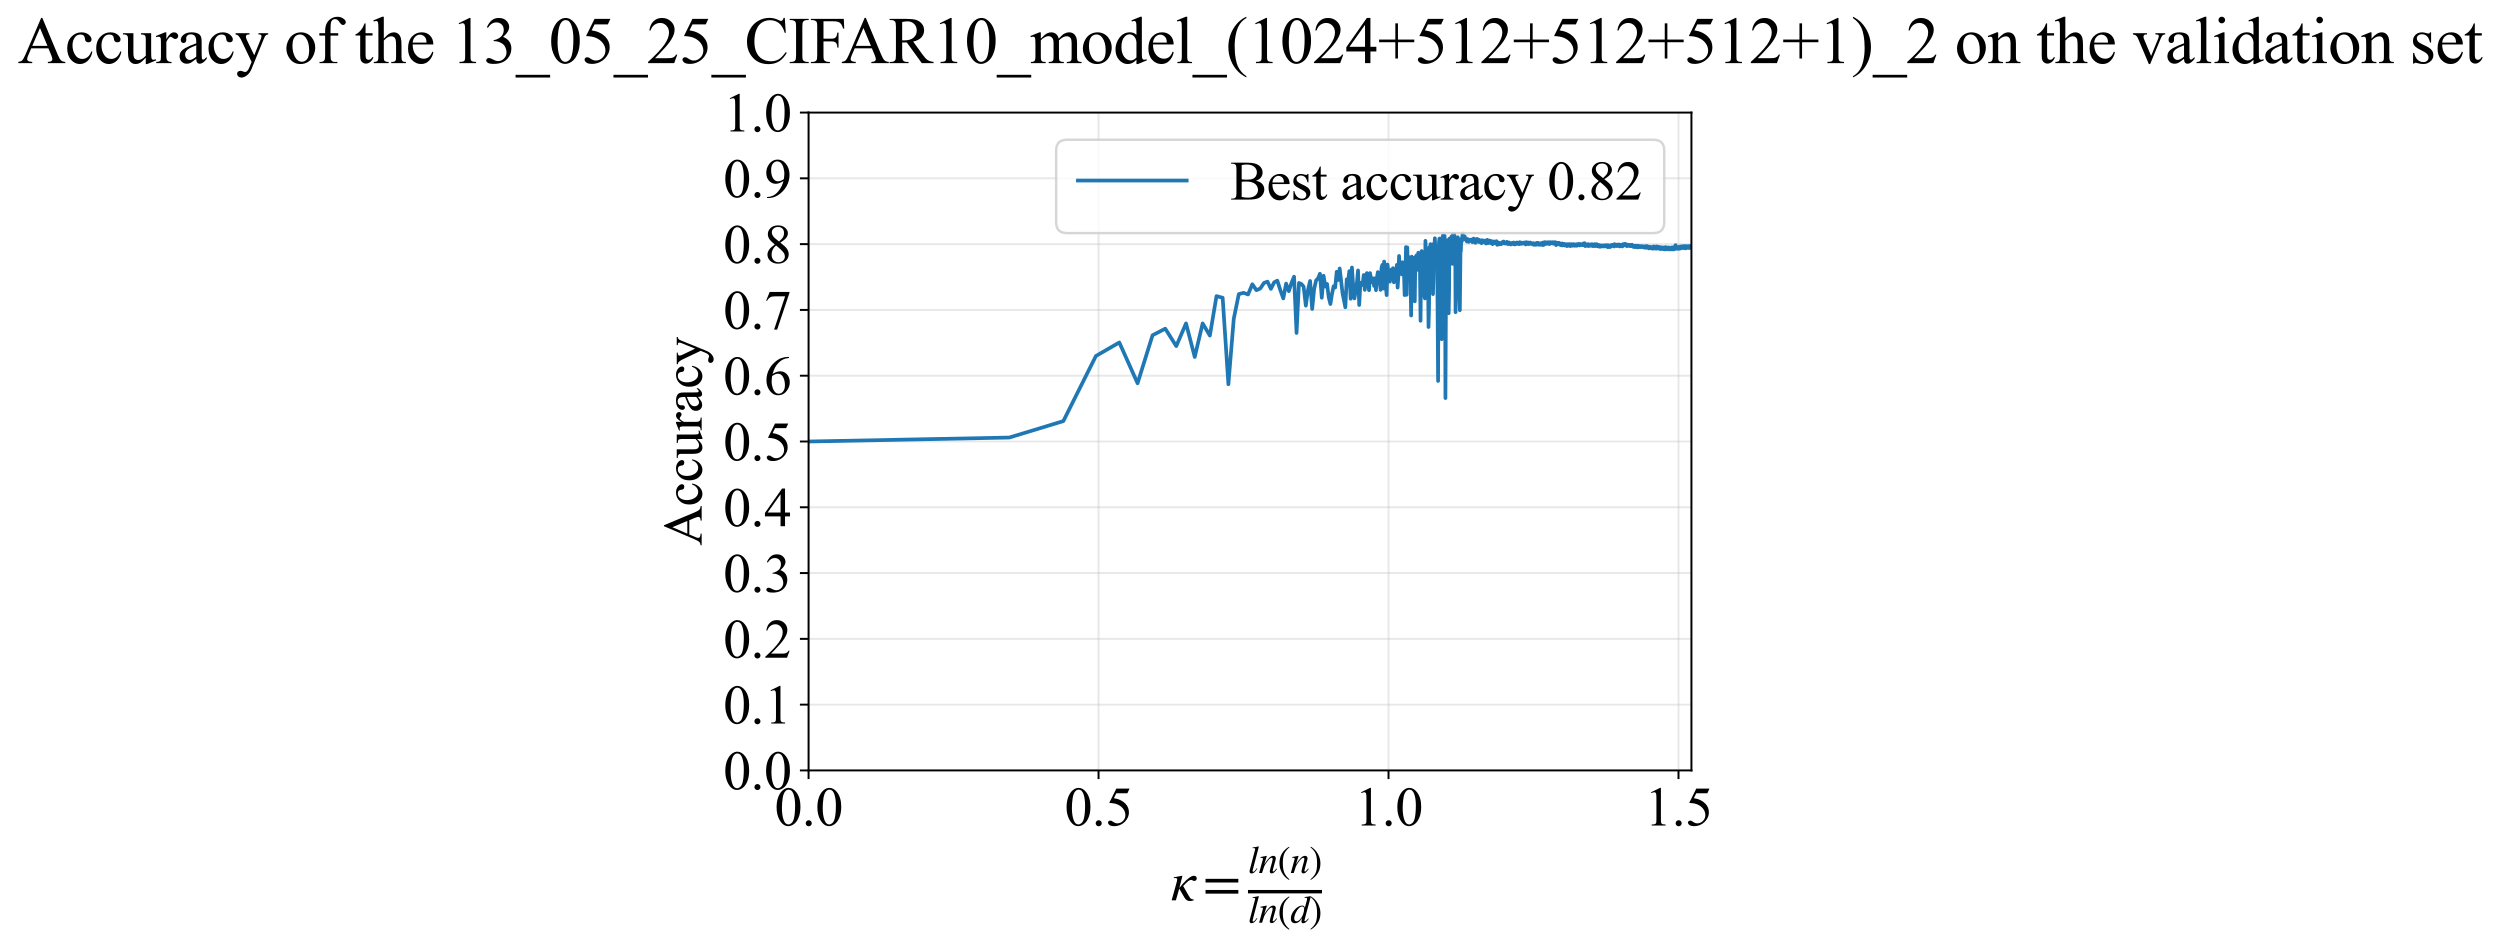 <?xml version="1.0" encoding="utf-8" standalone="no"?>
<!DOCTYPE svg PUBLIC "-//W3C//DTD SVG 1.1//EN"
  "http://www.w3.org/Graphics/SVG/1.1/DTD/svg11.dtd">
<svg xmlns:xlink="http://www.w3.org/1999/xlink" width="1011.26pt" height="383.266pt" viewBox="0 0 1011.26 383.266" xmlns="http://www.w3.org/2000/svg" version="1.1">
 <defs>
  <style type="text/css">*{stroke-linejoin: round; stroke-linecap: butt}</style>
 </defs>
 <g id="figure_1">
  <g id="patch_1">
   <path d="M 0 383.266 
L 1011.26 383.266 
L 1011.26 0 
L 0 0 
z
" style="fill: #ffffff"/>
  </g>
  <g id="axes_1">
   <g id="patch_2">
    <path d="M 327.07 311.644 
L 684.19 311.644 
L 684.19 45.532 
L 327.07 45.532 
z
" style="fill: #ffffff"/>
   </g>
   <g id="matplotlib.axis_1">
    <g id="xtick_1">
     <g id="line2d_1">
      <path d="M 327.07 311.644 
L 327.07 45.532 
" clip-path="url(#p10dfe25e1a)" style="fill: none; stroke: #b0b0b0; stroke-opacity: 0.3; stroke-width: 0.8; stroke-linecap: square"/>
     </g>
     <g id="line2d_2">
      <defs>
       <path id="m7702dd4850" d="M 0 0 
L 0 3.5 
" style="stroke: #000000; stroke-width: 0.8"/>
      </defs>
      <g>
       <use xlink:href="#m7702dd4850" x="327.07" y="311.644" style="stroke: #000000; stroke-width: 0.8"/>
      </g>
     </g>
     <g id="text_1">
      <!-- 0.0 -->
      <g transform="translate(313.32 333.92) scale(0.22 -0.22)">
       <defs>
        <path id="TimesNewRomanPSMT-30" d="M 231 2094 
Q 231 2819 450 3342 
Q 669 3866 1031 4122 
Q 1313 4325 1613 4325 
Q 2100 4325 2488 3828 
Q 2972 3213 2972 2159 
Q 2972 1422 2759 906 
Q 2547 391 2217 158 
Q 1888 -75 1581 -75 
Q 975 -75 572 641 
Q 231 1244 231 2094 
z
M 844 2016 
Q 844 1141 1059 588 
Q 1238 122 1591 122 
Q 1759 122 1940 273 
Q 2122 425 2216 781 
Q 2359 1319 2359 2297 
Q 2359 3022 2209 3506 
Q 2097 3866 1919 4016 
Q 1791 4119 1609 4119 
Q 1397 4119 1231 3928 
Q 1006 3669 925 3112 
Q 844 2556 844 2016 
z
" transform="scale(0.016)"/>
        <path id="TimesNewRomanPSMT-2e" d="M 800 606 
Q 947 606 1047 504 
Q 1147 403 1147 259 
Q 1147 116 1045 14 
Q 944 -88 800 -88 
Q 656 -88 554 14 
Q 453 116 453 259 
Q 453 406 554 506 
Q 656 606 800 606 
z
" transform="scale(0.016)"/>
       </defs>
       <use xlink:href="#TimesNewRomanPSMT-30"/>
       <use xlink:href="#TimesNewRomanPSMT-2e" transform="translate(50 0)"/>
       <use xlink:href="#TimesNewRomanPSMT-30" transform="translate(75 0)"/>
      </g>
     </g>
    </g>
    <g id="xtick_2">
     <g id="line2d_3">
      <path d="M 444.367 311.644 
L 444.367 45.532 
" clip-path="url(#p10dfe25e1a)" style="fill: none; stroke: #b0b0b0; stroke-opacity: 0.3; stroke-width: 0.8; stroke-linecap: square"/>
     </g>
     <g id="line2d_4">
      <g>
       <use xlink:href="#m7702dd4850" x="444.367" y="311.644" style="stroke: #000000; stroke-width: 0.8"/>
      </g>
     </g>
     <g id="text_2">
      <!-- 0.5 -->
      <g transform="translate(430.617 333.92) scale(0.22 -0.22)">
       <defs>
        <path id="TimesNewRomanPSMT-35" d="M 2778 4238 
L 2534 3706 
L 1259 3706 
L 981 3138 
Q 1809 3016 2294 2522 
Q 2709 2097 2709 1522 
Q 2709 1188 2573 903 
Q 2438 619 2231 419 
Q 2025 219 1772 97 
Q 1413 -75 1034 -75 
Q 653 -75 479 54 
Q 306 184 306 341 
Q 306 428 378 495 
Q 450 563 559 563 
Q 641 563 702 538 
Q 763 513 909 409 
Q 1144 247 1384 247 
Q 1750 247 2026 523 
Q 2303 800 2303 1197 
Q 2303 1581 2056 1914 
Q 1809 2247 1375 2428 
Q 1034 2569 447 2591 
L 1259 4238 
L 2778 4238 
z
" transform="scale(0.016)"/>
       </defs>
       <use xlink:href="#TimesNewRomanPSMT-30"/>
       <use xlink:href="#TimesNewRomanPSMT-2e" transform="translate(50 0)"/>
       <use xlink:href="#TimesNewRomanPSMT-35" transform="translate(75 0)"/>
      </g>
     </g>
    </g>
    <g id="xtick_3">
     <g id="line2d_5">
      <path d="M 561.665 311.644 
L 561.665 45.532 
" clip-path="url(#p10dfe25e1a)" style="fill: none; stroke: #b0b0b0; stroke-opacity: 0.3; stroke-width: 0.8; stroke-linecap: square"/>
     </g>
     <g id="line2d_6">
      <g>
       <use xlink:href="#m7702dd4850" x="561.665" y="311.644" style="stroke: #000000; stroke-width: 0.8"/>
      </g>
     </g>
     <g id="text_3">
      <!-- 1.0 -->
      <g transform="translate(547.915 333.92) scale(0.22 -0.22)">
       <defs>
        <path id="TimesNewRomanPSMT-31" d="M 750 3822 
L 1781 4325 
L 1884 4325 
L 1884 747 
Q 1884 391 1914 303 
Q 1944 216 2037 169 
Q 2131 122 2419 116 
L 2419 0 
L 825 0 
L 825 116 
Q 1125 122 1212 167 
Q 1300 213 1334 289 
Q 1369 366 1369 747 
L 1369 3034 
Q 1369 3497 1338 3628 
Q 1316 3728 1258 3775 
Q 1200 3822 1119 3822 
Q 1003 3822 797 3725 
L 750 3822 
z
" transform="scale(0.016)"/>
       </defs>
       <use xlink:href="#TimesNewRomanPSMT-31"/>
       <use xlink:href="#TimesNewRomanPSMT-2e" transform="translate(50 0)"/>
       <use xlink:href="#TimesNewRomanPSMT-30" transform="translate(75 0)"/>
      </g>
     </g>
    </g>
    <g id="xtick_4">
     <g id="line2d_7">
      <path d="M 678.962 311.644 
L 678.962 45.532 
" clip-path="url(#p10dfe25e1a)" style="fill: none; stroke: #b0b0b0; stroke-opacity: 0.3; stroke-width: 0.8; stroke-linecap: square"/>
     </g>
     <g id="line2d_8">
      <g>
       <use xlink:href="#m7702dd4850" x="678.962" y="311.644" style="stroke: #000000; stroke-width: 0.8"/>
      </g>
     </g>
     <g id="text_4">
      <!-- 1.5 -->
      <g transform="translate(665.212 333.92) scale(0.22 -0.22)">
       <use xlink:href="#TimesNewRomanPSMT-31"/>
       <use xlink:href="#TimesNewRomanPSMT-2e" transform="translate(50 0)"/>
       <use xlink:href="#TimesNewRomanPSMT-35" transform="translate(75 0)"/>
      </g>
     </g>
    </g>
    <g id="text_5">
     <!-- $\kappa  = \frac{ln(n)}{ln(d)}$ -->
     <g transform="translate(473.62 364.186) scale(0.22 -0.22)">
      <defs>
       <path id="STIXGeneral-Italic-3ba" d="M 979 1440 
L 998 1446 
Q 1850 2541 2464 2790 
Q 2547 2822 2630 2822 
Q 2797 2822 2886 2736 
Q 2976 2650 2976 2522 
Q 2976 2387 2893 2307 
Q 2810 2227 2682 2227 
Q 2605 2227 2502 2288 
Q 2400 2349 2336 2349 
Q 2170 2349 1990 2205 
Q 1811 2061 1414 1645 
L 2042 544 
Q 2202 262 2310 182 
Q 2419 102 2624 102 
L 2624 0 
Q 2374 -83 2182 -83 
Q 1786 -83 1555 326 
L 960 1350 
L 576 0 
L 90 0 
L 640 1978 
Q 730 2317 730 2406 
Q 730 2560 518 2560 
L 339 2560 
L 339 2650 
Q 678 2694 1306 2822 
L 1325 2803 
L 979 1440 
z
" transform="scale(0.016)"/>
       <path id="STIXGeneral-Regular-3d" d="M 4077 2048 
L 307 2048 
L 307 2470 
L 4077 2470 
L 4077 2048 
z
M 4077 768 
L 307 768 
L 307 1190 
L 4077 1190 
L 4077 768 
z
" transform="scale(0.016)"/>
       <path id="STIXGeneral-Italic-6c" d="M 1786 4339 
L 806 595 
Q 755 410 755 320 
Q 755 205 864 205 
Q 1037 205 1293 570 
L 1453 794 
L 1542 730 
Q 1254 275 1046 102 
Q 838 -70 576 -70 
Q 262 -70 262 288 
Q 262 397 288 480 
L 1165 3834 
Q 1184 3898 1184 3955 
Q 1184 4096 870 4096 
L 755 4096 
L 755 4198 
Q 1203 4250 1747 4371 
L 1786 4339 
z
" transform="scale(0.016)"/>
       <path id="STIXGeneral-Italic-6e" d="M 2944 749 
L 3034 666 
Q 2707 218 2534 80 
Q 2362 -58 2138 -58 
Q 2010 -58 1923 28 
Q 1837 115 1837 288 
Q 1837 390 1939 768 
L 2221 1805 
Q 2310 2150 2310 2310 
Q 2310 2496 2157 2496 
Q 1971 2496 1750 2275 
Q 1530 2054 1210 1587 
Q 998 1274 899 1024 
Q 800 774 570 0 
L 90 0 
L 704 2240 
Q 717 2304 717 2349 
Q 717 2445 630 2480 
Q 544 2515 301 2522 
L 301 2624 
Q 550 2675 857 2729 
Q 1165 2784 1338 2822 
L 1363 2810 
L 934 1414 
Q 1408 2170 1753 2496 
Q 2099 2822 2413 2822 
Q 2611 2822 2720 2716 
Q 2829 2611 2829 2432 
Q 2829 2272 2765 2048 
L 2406 749 
Q 2317 429 2317 358 
Q 2317 243 2419 243 
Q 2541 243 2810 582 
Q 2854 634 2944 749 
z
" transform="scale(0.016)"/>
       <path id="STIXGeneral-Regular-28" d="M 1946 -1030 
L 1869 -1133 
Q 1126 -710 716 32 
Q 307 774 307 1613 
Q 307 3386 1888 4326 
L 1946 4224 
Q 1293 3667 1075 3126 
Q 858 2586 858 1632 
Q 858 685 1082 96 
Q 1306 -493 1946 -1030 
z
" transform="scale(0.016)"/>
       <path id="STIXGeneral-Regular-29" d="M 186 4224 
L 262 4326 
Q 992 3891 1408 3148 
Q 1824 2406 1824 1581 
Q 1824 -166 243 -1133 
L 186 -1030 
Q 845 -486 1059 54 
Q 1274 595 1274 1562 
Q 1274 2534 1059 3120 
Q 845 3706 186 4224 
z
" transform="scale(0.016)"/>
       <path id="STIXGeneral-Italic-64" d="M 3334 4371 
L 3373 4333 
L 3123 3360 
L 2739 1958 
Q 2323 429 2323 384 
Q 2323 256 2438 256 
Q 2522 256 2614 336 
Q 2707 416 2963 710 
L 3040 646 
Q 2547 -83 2099 -83 
Q 1978 -83 1907 -6 
Q 1837 70 1837 205 
Q 1837 397 1920 774 
Q 1645 307 1379 118 
Q 1114 -70 781 -70 
Q 461 -70 278 125 
Q 96 320 96 678 
Q 96 1440 713 2131 
Q 1331 2822 1965 2822 
Q 2163 2822 2256 2732 
Q 2349 2643 2381 2451 
L 2387 2451 
L 2675 3494 
Q 2765 3808 2765 3949 
Q 2765 4051 2694 4076 
Q 2624 4102 2355 4115 
L 2355 4224 
Q 2848 4269 3334 4371 
z
M 2278 2310 
Q 2278 2477 2185 2576 
Q 2093 2675 1978 2675 
Q 1677 2675 1395 2381 
Q 1075 2042 864 1571 
Q 653 1101 653 704 
Q 653 486 752 361 
Q 851 237 1024 237 
Q 1312 237 1606 550 
Q 1901 864 2089 1350 
Q 2278 1837 2278 2310 
z
" transform="scale(0.016)"/>
      </defs>
      <use xlink:href="#STIXGeneral-Italic-3ba" transform="translate(0 0.003)"/>
      <use xlink:href="#STIXGeneral-Regular-3d" transform="translate(58.84 0.003)"/>
      <use xlink:href="#STIXGeneral-Italic-6c" transform="translate(141.78 50.192) scale(0.7)"/>
      <use xlink:href="#STIXGeneral-Italic-6e" transform="translate(161.24 50.192) scale(0.7)"/>
      <use xlink:href="#STIXGeneral-Regular-28" transform="translate(196.24 50.192) scale(0.7)"/>
      <use xlink:href="#STIXGeneral-Italic-6e" transform="translate(219.55 50.192) scale(0.7)"/>
      <use xlink:href="#STIXGeneral-Regular-29" transform="translate(254.55 50.192) scale(0.7)"/>
      <use xlink:href="#STIXGeneral-Italic-6c" transform="translate(141.78 -41.258) scale(0.7)"/>
      <use xlink:href="#STIXGeneral-Italic-6e" transform="translate(161.24 -41.258) scale(0.7)"/>
      <use xlink:href="#STIXGeneral-Regular-28" transform="translate(196.24 -41.258) scale(0.7)"/>
      <use xlink:href="#STIXGeneral-Italic-64" transform="translate(219.55 -41.258) scale(0.7)"/>
      <use xlink:href="#STIXGeneral-Regular-29" transform="translate(254.55 -41.258) scale(0.7)"/>
      <path d="M 141.78 12.8 
L 141.78 19.05 
L 277.86 19.05 
L 277.86 12.8 
L 141.78 12.8 
z
"/>
     </g>
    </g>
   </g>
   <g id="matplotlib.axis_2">
    <g id="ytick_1">
     <g id="line2d_9">
      <path d="M 327.07 311.644 
L 684.19 311.644 
" clip-path="url(#p10dfe25e1a)" style="fill: none; stroke: #b0b0b0; stroke-opacity: 0.3; stroke-width: 0.8; stroke-linecap: square"/>
     </g>
     <g id="line2d_10">
      <defs>
       <path id="mac3e15b13d" d="M 0 0 
L -3.5 0 
" style="stroke: #000000; stroke-width: 0.8"/>
      </defs>
      <g>
       <use xlink:href="#mac3e15b13d" x="327.07" y="311.644" style="stroke: #000000; stroke-width: 0.8"/>
      </g>
     </g>
     <g id="text_6">
      <!-- 0.0 -->
      <g transform="translate(292.57 319.282) scale(0.22 -0.22)">
       <use xlink:href="#TimesNewRomanPSMT-30"/>
       <use xlink:href="#TimesNewRomanPSMT-2e" transform="translate(50 0)"/>
       <use xlink:href="#TimesNewRomanPSMT-30" transform="translate(75 0)"/>
      </g>
     </g>
    </g>
    <g id="ytick_2">
     <g id="line2d_11">
      <path d="M 327.07 285.032 
L 684.19 285.032 
" clip-path="url(#p10dfe25e1a)" style="fill: none; stroke: #b0b0b0; stroke-opacity: 0.3; stroke-width: 0.8; stroke-linecap: square"/>
     </g>
     <g id="line2d_12">
      <g>
       <use xlink:href="#mac3e15b13d" x="327.07" y="285.032" style="stroke: #000000; stroke-width: 0.8"/>
      </g>
     </g>
     <g id="text_7">
      <!-- 0.1 -->
      <g transform="translate(292.57 292.67) scale(0.22 -0.22)">
       <use xlink:href="#TimesNewRomanPSMT-30"/>
       <use xlink:href="#TimesNewRomanPSMT-2e" transform="translate(50 0)"/>
       <use xlink:href="#TimesNewRomanPSMT-31" transform="translate(75 0)"/>
      </g>
     </g>
    </g>
    <g id="ytick_3">
     <g id="line2d_13">
      <path d="M 327.07 258.421 
L 684.19 258.421 
" clip-path="url(#p10dfe25e1a)" style="fill: none; stroke: #b0b0b0; stroke-opacity: 0.3; stroke-width: 0.8; stroke-linecap: square"/>
     </g>
     <g id="line2d_14">
      <g>
       <use xlink:href="#mac3e15b13d" x="327.07" y="258.421" style="stroke: #000000; stroke-width: 0.8"/>
      </g>
     </g>
     <g id="text_8">
      <!-- 0.2 -->
      <g transform="translate(292.57 266.059) scale(0.22 -0.22)">
       <defs>
        <path id="TimesNewRomanPSMT-32" d="M 2934 816 
L 2638 0 
L 138 0 
L 138 116 
Q 1241 1122 1691 1759 
Q 2141 2397 2141 2925 
Q 2141 3328 1894 3587 
Q 1647 3847 1303 3847 
Q 991 3847 742 3664 
Q 494 3481 375 3128 
L 259 3128 
Q 338 3706 661 4015 
Q 984 4325 1469 4325 
Q 1984 4325 2329 3994 
Q 2675 3663 2675 3213 
Q 2675 2891 2525 2569 
Q 2294 2063 1775 1497 
Q 997 647 803 472 
L 1909 472 
Q 2247 472 2383 497 
Q 2519 522 2628 598 
Q 2738 675 2819 816 
L 2934 816 
z
" transform="scale(0.016)"/>
       </defs>
       <use xlink:href="#TimesNewRomanPSMT-30"/>
       <use xlink:href="#TimesNewRomanPSMT-2e" transform="translate(50 0)"/>
       <use xlink:href="#TimesNewRomanPSMT-32" transform="translate(75 0)"/>
      </g>
     </g>
    </g>
    <g id="ytick_4">
     <g id="line2d_15">
      <path d="M 327.07 231.81 
L 684.19 231.81 
" clip-path="url(#p10dfe25e1a)" style="fill: none; stroke: #b0b0b0; stroke-opacity: 0.3; stroke-width: 0.8; stroke-linecap: square"/>
     </g>
     <g id="line2d_16">
      <g>
       <use xlink:href="#mac3e15b13d" x="327.07" y="231.81" style="stroke: #000000; stroke-width: 0.8"/>
      </g>
     </g>
     <g id="text_9">
      <!-- 0.3 -->
      <g transform="translate(292.57 239.448) scale(0.22 -0.22)">
       <defs>
        <path id="TimesNewRomanPSMT-33" d="M 325 3431 
Q 506 3859 782 4092 
Q 1059 4325 1472 4325 
Q 1981 4325 2253 3994 
Q 2459 3747 2459 3466 
Q 2459 3003 1878 2509 
Q 2269 2356 2469 2072 
Q 2669 1788 2669 1403 
Q 2669 853 2319 450 
Q 1863 -75 997 -75 
Q 569 -75 414 31 
Q 259 138 259 259 
Q 259 350 332 419 
Q 406 488 509 488 
Q 588 488 669 463 
Q 722 447 909 348 
Q 1097 250 1169 231 
Q 1284 197 1416 197 
Q 1734 197 1970 444 
Q 2206 691 2206 1028 
Q 2206 1275 2097 1509 
Q 2016 1684 1919 1775 
Q 1784 1900 1550 2001 
Q 1316 2103 1072 2103 
L 972 2103 
L 972 2197 
Q 1219 2228 1467 2375 
Q 1716 2522 1828 2728 
Q 1941 2934 1941 3181 
Q 1941 3503 1739 3701 
Q 1538 3900 1238 3900 
Q 753 3900 428 3381 
L 325 3431 
z
" transform="scale(0.016)"/>
       </defs>
       <use xlink:href="#TimesNewRomanPSMT-30"/>
       <use xlink:href="#TimesNewRomanPSMT-2e" transform="translate(50 0)"/>
       <use xlink:href="#TimesNewRomanPSMT-33" transform="translate(75 0)"/>
      </g>
     </g>
    </g>
    <g id="ytick_5">
     <g id="line2d_17">
      <path d="M 327.07 205.199 
L 684.19 205.199 
" clip-path="url(#p10dfe25e1a)" style="fill: none; stroke: #b0b0b0; stroke-opacity: 0.3; stroke-width: 0.8; stroke-linecap: square"/>
     </g>
     <g id="line2d_18">
      <g>
       <use xlink:href="#mac3e15b13d" x="327.07" y="205.199" style="stroke: #000000; stroke-width: 0.8"/>
      </g>
     </g>
     <g id="text_10">
      <!-- 0.4 -->
      <g transform="translate(292.57 212.837) scale(0.22 -0.22)">
       <defs>
        <path id="TimesNewRomanPSMT-34" d="M 2978 1563 
L 2978 1119 
L 2409 1119 
L 2409 0 
L 1894 0 
L 1894 1119 
L 100 1119 
L 100 1519 
L 2066 4325 
L 2409 4325 
L 2409 1563 
L 2978 1563 
z
M 1894 1563 
L 1894 3666 
L 406 1563 
L 1894 1563 
z
" transform="scale(0.016)"/>
       </defs>
       <use xlink:href="#TimesNewRomanPSMT-30"/>
       <use xlink:href="#TimesNewRomanPSMT-2e" transform="translate(50 0)"/>
       <use xlink:href="#TimesNewRomanPSMT-34" transform="translate(75 0)"/>
      </g>
     </g>
    </g>
    <g id="ytick_6">
     <g id="line2d_19">
      <path d="M 327.07 178.588 
L 684.19 178.588 
" clip-path="url(#p10dfe25e1a)" style="fill: none; stroke: #b0b0b0; stroke-opacity: 0.3; stroke-width: 0.8; stroke-linecap: square"/>
     </g>
     <g id="line2d_20">
      <g>
       <use xlink:href="#mac3e15b13d" x="327.07" y="178.588" style="stroke: #000000; stroke-width: 0.8"/>
      </g>
     </g>
     <g id="text_11">
      <!-- 0.5 -->
      <g transform="translate(292.57 186.226) scale(0.22 -0.22)">
       <use xlink:href="#TimesNewRomanPSMT-30"/>
       <use xlink:href="#TimesNewRomanPSMT-2e" transform="translate(50 0)"/>
       <use xlink:href="#TimesNewRomanPSMT-35" transform="translate(75 0)"/>
      </g>
     </g>
    </g>
    <g id="ytick_7">
     <g id="line2d_21">
      <path d="M 327.07 151.976 
L 684.19 151.976 
" clip-path="url(#p10dfe25e1a)" style="fill: none; stroke: #b0b0b0; stroke-opacity: 0.3; stroke-width: 0.8; stroke-linecap: square"/>
     </g>
     <g id="line2d_22">
      <g>
       <use xlink:href="#mac3e15b13d" x="327.07" y="151.976" style="stroke: #000000; stroke-width: 0.8"/>
      </g>
     </g>
     <g id="text_12">
      <!-- 0.6 -->
      <g transform="translate(292.57 159.614) scale(0.22 -0.22)">
       <defs>
        <path id="TimesNewRomanPSMT-36" d="M 2869 4325 
L 2869 4209 
Q 2456 4169 2195 4045 
Q 1934 3922 1679 3669 
Q 1425 3416 1258 3105 
Q 1091 2794 978 2366 
Q 1428 2675 1881 2675 
Q 2316 2675 2634 2325 
Q 2953 1975 2953 1425 
Q 2953 894 2631 456 
Q 2244 -75 1606 -75 
Q 1172 -75 869 213 
Q 275 772 275 1663 
Q 275 2231 503 2743 
Q 731 3256 1154 3653 
Q 1578 4050 1965 4187 
Q 2353 4325 2688 4325 
L 2869 4325 
z
M 925 2138 
Q 869 1716 869 1456 
Q 869 1156 980 804 
Q 1091 453 1309 247 
Q 1469 100 1697 100 
Q 1969 100 2183 356 
Q 2397 613 2397 1088 
Q 2397 1622 2184 2012 
Q 1972 2403 1581 2403 
Q 1463 2403 1327 2353 
Q 1191 2303 925 2138 
z
" transform="scale(0.016)"/>
       </defs>
       <use xlink:href="#TimesNewRomanPSMT-30"/>
       <use xlink:href="#TimesNewRomanPSMT-2e" transform="translate(50 0)"/>
       <use xlink:href="#TimesNewRomanPSMT-36" transform="translate(75 0)"/>
      </g>
     </g>
    </g>
    <g id="ytick_8">
     <g id="line2d_23">
      <path d="M 327.07 125.365 
L 684.19 125.365 
" clip-path="url(#p10dfe25e1a)" style="fill: none; stroke: #b0b0b0; stroke-opacity: 0.3; stroke-width: 0.8; stroke-linecap: square"/>
     </g>
     <g id="line2d_24">
      <g>
       <use xlink:href="#mac3e15b13d" x="327.07" y="125.365" style="stroke: #000000; stroke-width: 0.8"/>
      </g>
     </g>
     <g id="text_13">
      <!-- 0.7 -->
      <g transform="translate(292.57 133.003) scale(0.22 -0.22)">
       <defs>
        <path id="TimesNewRomanPSMT-37" d="M 644 4238 
L 2916 4238 
L 2916 4119 
L 1503 -88 
L 1153 -88 
L 2419 3728 
L 1253 3728 
Q 900 3728 750 3644 
Q 488 3500 328 3200 
L 238 3234 
L 644 4238 
z
" transform="scale(0.016)"/>
       </defs>
       <use xlink:href="#TimesNewRomanPSMT-30"/>
       <use xlink:href="#TimesNewRomanPSMT-2e" transform="translate(50 0)"/>
       <use xlink:href="#TimesNewRomanPSMT-37" transform="translate(75 0)"/>
      </g>
     </g>
    </g>
    <g id="ytick_9">
     <g id="line2d_25">
      <path d="M 327.07 98.754 
L 684.19 98.754 
" clip-path="url(#p10dfe25e1a)" style="fill: none; stroke: #b0b0b0; stroke-opacity: 0.3; stroke-width: 0.8; stroke-linecap: square"/>
     </g>
     <g id="line2d_26">
      <g>
       <use xlink:href="#mac3e15b13d" x="327.07" y="98.754" style="stroke: #000000; stroke-width: 0.8"/>
      </g>
     </g>
     <g id="text_14">
      <!-- 0.8 -->
      <g transform="translate(292.57 106.392) scale(0.22 -0.22)">
       <defs>
        <path id="TimesNewRomanPSMT-38" d="M 1228 2134 
Q 725 2547 579 2797 
Q 434 3047 434 3316 
Q 434 3728 753 4026 
Q 1072 4325 1600 4325 
Q 2113 4325 2425 4047 
Q 2738 3769 2738 3413 
Q 2738 3175 2569 2928 
Q 2400 2681 1866 2347 
Q 2416 1922 2594 1678 
Q 2831 1359 2831 1006 
Q 2831 559 2490 242 
Q 2150 -75 1597 -75 
Q 994 -75 656 303 
Q 388 606 388 966 
Q 388 1247 577 1523 
Q 766 1800 1228 2134 
z
M 1719 2469 
Q 2094 2806 2194 3001 
Q 2294 3197 2294 3444 
Q 2294 3772 2109 3958 
Q 1925 4144 1606 4144 
Q 1288 4144 1088 3959 
Q 888 3775 888 3528 
Q 888 3366 970 3203 
Q 1053 3041 1206 2894 
L 1719 2469 
z
M 1375 2016 
Q 1116 1797 991 1539 
Q 866 1281 866 981 
Q 866 578 1086 336 
Q 1306 94 1647 94 
Q 1984 94 2187 284 
Q 2391 475 2391 747 
Q 2391 972 2272 1150 
Q 2050 1481 1375 2016 
z
" transform="scale(0.016)"/>
       </defs>
       <use xlink:href="#TimesNewRomanPSMT-30"/>
       <use xlink:href="#TimesNewRomanPSMT-2e" transform="translate(50 0)"/>
       <use xlink:href="#TimesNewRomanPSMT-38" transform="translate(75 0)"/>
      </g>
     </g>
    </g>
    <g id="ytick_10">
     <g id="line2d_27">
      <path d="M 327.07 72.143 
L 684.19 72.143 
" clip-path="url(#p10dfe25e1a)" style="fill: none; stroke: #b0b0b0; stroke-opacity: 0.3; stroke-width: 0.8; stroke-linecap: square"/>
     </g>
     <g id="line2d_28">
      <g>
       <use xlink:href="#mac3e15b13d" x="327.07" y="72.143" style="stroke: #000000; stroke-width: 0.8"/>
      </g>
     </g>
     <g id="text_15">
      <!-- 0.9 -->
      <g transform="translate(292.57 79.781) scale(0.22 -0.22)">
       <defs>
        <path id="TimesNewRomanPSMT-39" d="M 338 -88 
L 338 28 
Q 744 34 1094 217 
Q 1444 400 1770 856 
Q 2097 1313 2225 1859 
Q 1734 1544 1338 1544 
Q 891 1544 572 1889 
Q 253 2234 253 2806 
Q 253 3363 572 3797 
Q 956 4325 1575 4325 
Q 2097 4325 2469 3894 
Q 2925 3359 2925 2575 
Q 2925 1869 2578 1258 
Q 2231 647 1613 244 
Q 1109 -88 516 -88 
L 338 -88 
z
M 2275 2091 
Q 2331 2497 2331 2741 
Q 2331 3044 2228 3395 
Q 2125 3747 1936 3934 
Q 1747 4122 1506 4122 
Q 1228 4122 1018 3872 
Q 809 3622 809 3128 
Q 809 2469 1088 2097 
Q 1291 1828 1588 1828 
Q 1731 1828 1928 1897 
Q 2125 1966 2275 2091 
z
" transform="scale(0.016)"/>
       </defs>
       <use xlink:href="#TimesNewRomanPSMT-30"/>
       <use xlink:href="#TimesNewRomanPSMT-2e" transform="translate(50 0)"/>
       <use xlink:href="#TimesNewRomanPSMT-39" transform="translate(75 0)"/>
      </g>
     </g>
    </g>
    <g id="ytick_11">
     <g id="line2d_29">
      <path d="M 327.07 45.532 
L 684.19 45.532 
" clip-path="url(#p10dfe25e1a)" style="fill: none; stroke: #b0b0b0; stroke-opacity: 0.3; stroke-width: 0.8; stroke-linecap: square"/>
     </g>
     <g id="line2d_30">
      <g>
       <use xlink:href="#mac3e15b13d" x="327.07" y="45.532" style="stroke: #000000; stroke-width: 0.8"/>
      </g>
     </g>
     <g id="text_16">
      <!-- 1.0 -->
      <g transform="translate(292.57 53.17) scale(0.22 -0.22)">
       <use xlink:href="#TimesNewRomanPSMT-31"/>
       <use xlink:href="#TimesNewRomanPSMT-2e" transform="translate(50 0)"/>
       <use xlink:href="#TimesNewRomanPSMT-30" transform="translate(75 0)"/>
      </g>
     </g>
    </g>
    <g id="text_17">
     <!-- Accuracy -->
     <g transform="translate(283.823 220.726) rotate(-90) scale(0.22 -0.22)">
      <defs>
       <path id="TimesNewRomanPSMT-41" d="M 2928 1419 
L 1288 1419 
L 1000 750 
Q 894 503 894 381 
Q 894 284 986 211 
Q 1078 138 1384 116 
L 1384 0 
L 50 0 
L 50 116 
Q 316 163 394 238 
Q 553 388 747 847 
L 2238 4334 
L 2347 4334 
L 3822 809 
Q 4000 384 4145 257 
Q 4291 131 4550 116 
L 4550 0 
L 2878 0 
L 2878 116 
Q 3131 128 3220 200 
Q 3309 272 3309 375 
Q 3309 513 3184 809 
L 2928 1419 
z
M 2841 1650 
L 2122 3363 
L 1384 1650 
L 2841 1650 
z
" transform="scale(0.016)"/>
       <path id="TimesNewRomanPSMT-63" d="M 2631 1088 
Q 2516 522 2178 217 
Q 1841 -88 1431 -88 
Q 944 -88 581 321 
Q 219 731 219 1428 
Q 219 2103 620 2525 
Q 1022 2947 1584 2947 
Q 2006 2947 2278 2723 
Q 2550 2500 2550 2259 
Q 2550 2141 2473 2067 
Q 2397 1994 2259 1994 
Q 2075 1994 1981 2113 
Q 1928 2178 1911 2362 
Q 1894 2547 1784 2644 
Q 1675 2738 1481 2738 
Q 1169 2738 978 2506 
Q 725 2200 725 1697 
Q 725 1184 976 792 
Q 1228 400 1656 400 
Q 1963 400 2206 609 
Q 2378 753 2541 1131 
L 2631 1088 
z
" transform="scale(0.016)"/>
       <path id="TimesNewRomanPSMT-75" d="M 2709 2863 
L 2709 1128 
Q 2709 631 2732 520 
Q 2756 409 2807 365 
Q 2859 322 2928 322 
Q 3025 322 3147 375 
L 3191 266 
L 2334 -88 
L 2194 -88 
L 2194 519 
Q 1825 119 1631 15 
Q 1438 -88 1222 -88 
Q 981 -88 804 51 
Q 628 191 559 409 
Q 491 628 491 1028 
L 491 2306 
Q 491 2509 447 2587 
Q 403 2666 317 2708 
Q 231 2750 6 2747 
L 6 2863 
L 1009 2863 
L 1009 947 
Q 1009 547 1148 422 
Q 1288 297 1484 297 
Q 1619 297 1789 381 
Q 1959 466 2194 703 
L 2194 2325 
Q 2194 2569 2105 2655 
Q 2016 2741 1734 2747 
L 1734 2863 
L 2709 2863 
z
" transform="scale(0.016)"/>
       <path id="TimesNewRomanPSMT-72" d="M 1038 2947 
L 1038 2303 
Q 1397 2947 1775 2947 
Q 1947 2947 2059 2842 
Q 2172 2738 2172 2600 
Q 2172 2478 2090 2393 
Q 2009 2309 1897 2309 
Q 1788 2309 1652 2417 
Q 1516 2525 1450 2525 
Q 1394 2525 1328 2463 
Q 1188 2334 1038 2041 
L 1038 669 
Q 1038 431 1097 309 
Q 1138 225 1241 169 
Q 1344 113 1538 113 
L 1538 0 
L 72 0 
L 72 113 
Q 291 113 397 181 
Q 475 231 506 341 
Q 522 394 522 644 
L 522 1753 
Q 522 2253 501 2348 
Q 481 2444 426 2487 
Q 372 2531 291 2531 
Q 194 2531 72 2484 
L 41 2597 
L 906 2947 
L 1038 2947 
z
" transform="scale(0.016)"/>
       <path id="TimesNewRomanPSMT-61" d="M 1822 413 
Q 1381 72 1269 19 
Q 1100 -59 909 -59 
Q 613 -59 420 144 
Q 228 347 228 678 
Q 228 888 322 1041 
Q 450 1253 767 1440 
Q 1084 1628 1822 1897 
L 1822 2009 
Q 1822 2438 1686 2597 
Q 1550 2756 1291 2756 
Q 1094 2756 978 2650 
Q 859 2544 859 2406 
L 866 2225 
Q 866 2081 792 2003 
Q 719 1925 600 1925 
Q 484 1925 411 2006 
Q 338 2088 338 2228 
Q 338 2497 613 2722 
Q 888 2947 1384 2947 
Q 1766 2947 2009 2819 
Q 2194 2722 2281 2516 
Q 2338 2381 2338 1966 
L 2338 994 
Q 2338 584 2353 492 
Q 2369 400 2405 369 
Q 2441 338 2488 338 
Q 2538 338 2575 359 
Q 2641 400 2828 588 
L 2828 413 
Q 2478 -56 2159 -56 
Q 2006 -56 1915 50 
Q 1825 156 1822 413 
z
M 1822 616 
L 1822 1706 
Q 1350 1519 1213 1441 
Q 966 1303 859 1153 
Q 753 1003 753 825 
Q 753 600 887 451 
Q 1022 303 1197 303 
Q 1434 303 1822 616 
z
" transform="scale(0.016)"/>
       <path id="TimesNewRomanPSMT-79" d="M 38 2863 
L 1372 2863 
L 1372 2747 
L 1306 2747 
Q 1166 2747 1095 2686 
Q 1025 2625 1025 2534 
Q 1025 2413 1128 2197 
L 1825 753 
L 2466 2334 
Q 2519 2463 2519 2588 
Q 2519 2644 2497 2672 
Q 2472 2706 2419 2726 
Q 2366 2747 2231 2747 
L 2231 2863 
L 3163 2863 
L 3163 2747 
Q 3047 2734 2984 2696 
Q 2922 2659 2847 2556 
Q 2819 2513 2741 2316 
L 1575 -541 
Q 1406 -956 1132 -1168 
Q 859 -1381 606 -1381 
Q 422 -1381 303 -1275 
Q 184 -1169 184 -1031 
Q 184 -900 270 -820 
Q 356 -741 506 -741 
Q 609 -741 788 -809 
Q 913 -856 944 -856 
Q 1038 -856 1148 -759 
Q 1259 -663 1372 -384 
L 1575 113 
L 547 2272 
Q 500 2369 397 2513 
Q 319 2622 269 2659 
Q 197 2709 38 2747 
L 38 2863 
z
" transform="scale(0.016)"/>
      </defs>
      <use xlink:href="#TimesNewRomanPSMT-41"/>
      <use xlink:href="#TimesNewRomanPSMT-63" transform="translate(72.217 0)"/>
      <use xlink:href="#TimesNewRomanPSMT-63" transform="translate(116.602 0)"/>
      <use xlink:href="#TimesNewRomanPSMT-75" transform="translate(160.986 0)"/>
      <use xlink:href="#TimesNewRomanPSMT-72" transform="translate(210.986 0)"/>
      <use xlink:href="#TimesNewRomanPSMT-61" transform="translate(244.287 0)"/>
      <use xlink:href="#TimesNewRomanPSMT-63" transform="translate(288.672 0)"/>
      <use xlink:href="#TimesNewRomanPSMT-79" transform="translate(333.057 0)"/>
     </g>
    </g>
   </g>
   <g id="line2d_31">
    <path d="M 327.07 178.588 
L 408.235 176.991 
L 430.12 170.338 
L 443.301 143.993 
L 452.764 138.538 
L 460.151 155.037 
L 466.211 135.61 
L 471.349 132.949 
L 475.808 140.001 
L 479.748 130.82 
L 483.277 144.392 
L 486.472 130.82 
L 489.392 135.743 
L 492.079 119.777 
L 494.569 120.442 
L 496.888 155.436 
L 499.058 128.958 
L 501.098 118.978 
L 503.021 118.446 
L 504.841 119.111 
L 506.569 114.987 
L 508.212 117.382 
L 509.779 116.716 
L 511.277 114.454 
L 512.711 113.922 
L 514.087 116.85 
L 515.409 114.188 
L 516.682 113.523 
L 517.908 117.382 
L 519.092 120.708 
L 520.235 114.721 
L 521.341 117.781 
L 522.413 114.454 
L 523.451 111.926 
L 524.458 134.679 
L 525.436 114.454 
L 526.387 114.854 
L 527.312 115.918 
L 528.212 123.635 
L 529.089 117.249 
L 529.944 113.656 
L 530.777 124.966 
L 531.591 116.85 
L 532.386 113.39 
L 533.162 112.592 
L 533.921 110.729 
L 534.663 120.442 
L 535.389 111.527 
L 536.1 115.918 
L 536.797 114.854 
L 537.479 120.309 
L 538.148 122.97 
L 538.804 118.845 
L 539.447 115.785 
L 540.079 116.317 
L 540.699 109.931 
L 541.308 113.257 
L 541.906 108.6 
L 543.071 118.712 
L 544.197 124.301 
L 544.747 112.991 
L 545.287 113.789 
L 545.819 109.664 
L 546.343 120.841 
L 546.859 108.201 
L 547.367 115.652 
L 547.868 120.708 
L 548.848 114.721 
L 549.327 109.398 
L 549.8 123.369 
L 550.266 114.854 
L 550.726 114.321 
L 551.18 115.253 
L 551.627 111.261 
L 552.069 117.249 
L 552.505 111.261 
L 552.936 110.463 
L 553.361 114.588 
L 553.781 117.382 
L 554.196 110.463 
L 554.606 112.858 
L 555.01 114.188 
L 555.41 112.592 
L 555.806 115.652 
L 556.197 112.592 
L 556.583 117.382 
L 556.965 112.326 
L 557.343 110.064 
L 558.086 113.257 
L 558.451 117.249 
L 558.813 108.467 
L 559.171 107.136 
L 559.525 116.716 
L 559.875 105.806 
L 560.222 113.523 
L 560.565 115.918 
L 560.905 119.378 
L 561.241 107.003 
L 561.904 112.592 
L 562.231 113.922 
L 562.555 109.531 
L 562.875 108.999 
L 563.193 109.398 
L 563.507 108.467 
L 563.819 114.188 
L 564.128 109.132 
L 564.434 109.398 
L 564.737 112.459 
L 565.037 107.136 
L 565.335 116.317 
L 565.631 112.059 
L 565.923 103.544 
L 566.214 107.935 
L 566.502 106.338 
L 566.787 109.798 
L 567.07 110.995 
L 567.351 106.072 
L 567.629 106.87 
L 567.905 110.064 
L 568.179 119.378 
L 568.45 116.051 
L 568.72 99.951 
L 568.987 119.245 
L 569.252 100.084 
L 569.516 109.132 
L 569.777 103.943 
L 570.036 106.604 
L 570.293 104.874 
L 570.548 112.326 
L 570.802 127.627 
L 571.053 103.81 
L 571.303 107.536 
L 571.551 104.608 
L 571.796 108.467 
L 572.041 117.515 
L 572.283 121.906 
L 572.524 103.943 
L 572.763 109.398 
L 573 103.278 
L 573.236 108.999 
L 573.702 102.213 
L 573.933 109.265 
L 574.163 106.471 
L 574.39 109.931 
L 574.617 129.756 
L 574.841 105.806 
L 575.065 101.548 
L 575.286 108.467 
L 575.507 102.879 
L 575.726 107.403 
L 575.943 107.669 
L 576.159 119.644 
L 576.374 120.708 
L 576.587 97.423 
L 576.799 102.08 
L 577.01 100.75 
L 577.22 103.943 
L 577.428 103.544 
L 577.635 109.531 
L 577.84 132.284 
L 578.045 124.168 
L 578.248 99.951 
L 578.45 101.016 
L 578.65 98.754 
L 579.048 105.939 
L 579.246 104.209 
L 579.442 104.608 
L 579.637 118.978 
L 579.831 112.459 
L 580.023 98.488 
L 580.215 100.084 
L 580.406 96.359 
L 580.595 100.484 
L 580.783 101.149 
L 580.971 99.951 
L 581.157 100.617 
L 581.343 102.346 
L 581.71 154.105 
L 581.893 108.334 
L 582.074 97.956 
L 582.254 96.492 
L 582.434 99.552 
L 582.612 96.492 
L 582.967 115.253 
L 583.142 137.207 
L 583.317 98.089 
L 583.491 99.818 
L 583.664 95.294 
L 583.836 99.02 
L 584.008 99.286 
L 584.178 95.294 
L 584.347 95.427 
L 584.516 102.746 
L 584.684 161.024 
L 585.017 97.689 
L 585.183 101.548 
L 585.511 97.157 
L 585.674 97.157 
L 585.998 126.696 
L 586.159 117.781 
L 586.319 96.492 
L 586.478 97.157 
L 586.636 97.024 
L 586.794 98.754 
L 586.951 102.879 
L 587.107 95.694 
L 587.263 95.96 
L 587.418 97.024 
L 587.572 106.737 
L 587.725 94.762 
L 587.878 96.891 
L 588.03 100.883 
L 588.181 94.629 
L 588.631 97.157 
L 588.78 126.296 
L 588.928 116.983 
L 589.076 100.218 
L 589.222 97.689 
L 589.514 99.552 
L 589.659 95.96 
L 589.803 97.822 
L 589.947 96.625 
L 590.09 99.685 
L 590.374 120.974 
L 590.515 125.498 
L 590.796 99.153 
L 590.936 101.548 
L 591.075 96.625 
L 591.213 97.423 
L 591.351 97.556 
L 591.625 94.363 
L 591.761 96.758 
L 592.031 95.827 
L 592.166 96.093 
L 592.433 95.561 
L 592.831 97.024 
L 592.962 96.359 
L 593.353 97.689 
L 593.483 97.29 
L 593.611 97.689 
L 593.868 96.758 
L 594.122 97.822 
L 594.375 97.024 
L 594.5 97.29 
L 594.625 97.024 
L 594.874 97.423 
L 595.121 96.891 
L 595.366 97.556 
L 595.488 96.891 
L 595.609 97.956 
L 595.851 97.024 
L 595.971 97.556 
L 596.091 96.492 
L 596.21 97.689 
L 596.329 96.625 
L 596.448 97.689 
L 596.566 97.024 
L 596.684 97.024 
L 596.801 98.222 
L 596.918 97.423 
L 597.034 97.556 
L 597.15 97.157 
L 597.266 97.29 
L 597.381 97.822 
L 597.496 96.625 
L 597.611 96.758 
L 597.725 97.423 
L 597.838 97.423 
L 597.952 97.689 
L 598.065 97.423 
L 598.177 97.822 
L 598.29 97.024 
L 598.401 97.29 
L 598.513 97.956 
L 598.624 97.822 
L 598.735 97.423 
L 598.845 97.556 
L 598.955 97.29 
L 599.174 97.423 
L 599.283 98.355 
L 599.5 97.157 
L 599.716 97.956 
L 599.93 97.29 
L 600.036 97.423 
L 600.142 97.556 
L 600.248 97.423 
L 600.354 97.689 
L 600.459 97.556 
L 600.564 98.089 
L 600.669 97.423 
L 600.773 97.822 
L 600.877 97.29 
L 601.084 98.488 
L 601.187 98.488 
L 601.29 98.355 
L 601.392 97.822 
L 601.494 97.956 
L 601.596 97.024 
L 601.697 98.089 
L 601.798 97.822 
L 601.899 98.355 
L 602 97.956 
L 602.2 98.222 
L 602.3 97.822 
L 602.399 98.222 
L 602.498 97.29 
L 602.597 97.956 
L 602.695 97.822 
L 602.794 97.956 
L 602.891 97.423 
L 603.086 98.355 
L 603.184 97.689 
L 603.28 97.956 
L 603.377 97.556 
L 603.569 98.089 
L 603.665 97.822 
L 603.76 98.754 
L 603.856 98.089 
L 603.95 98.222 
L 604.139 97.689 
L 604.327 98.089 
L 604.421 98.089 
L 604.607 97.689 
L 604.7 98.355 
L 604.793 98.222 
L 604.885 98.089 
L 604.977 98.355 
L 605.069 98.089 
L 605.252 98.222 
L 605.343 97.556 
L 605.615 99.02 
L 605.705 98.089 
L 605.795 98.355 
L 605.974 98.089 
L 606.063 98.754 
L 606.152 98.488 
L 606.241 98.887 
L 606.329 98.754 
L 606.505 98.222 
L 606.593 98.754 
L 606.681 98.355 
L 606.768 98.488 
L 606.855 98.355 
L 607.029 98.754 
L 607.115 98.355 
L 607.201 98.754 
L 607.287 98.621 
L 607.373 98.222 
L 607.544 98.355 
L 607.629 98.222 
L 607.714 98.488 
L 607.883 97.822 
L 607.967 98.089 
L 608.219 97.689 
L 608.386 98.355 
L 608.551 98.089 
L 608.634 98.488 
L 608.716 98.355 
L 608.799 98.222 
L 609.044 98.488 
L 609.126 98.222 
L 609.207 98.355 
L 609.369 97.956 
L 609.449 98.488 
L 609.53 97.822 
L 609.61 98.621 
L 609.77 97.956 
L 609.85 98.355 
L 609.929 98.222 
L 610.009 98.355 
L 610.088 98.754 
L 610.167 98.089 
L 610.246 98.222 
L 610.324 98.222 
L 610.403 98.488 
L 610.481 98.089 
L 610.559 98.488 
L 610.637 98.222 
L 610.869 98.754 
L 610.947 98.621 
L 611.024 98.355 
L 611.1 98.488 
L 611.177 98.887 
L 611.33 98.355 
L 611.406 98.488 
L 611.482 98.355 
L 611.558 98.488 
L 611.784 98.222 
L 611.934 98.488 
L 612.009 98.222 
L 612.083 98.355 
L 612.158 98.754 
L 612.306 98.089 
L 612.528 98.621 
L 612.601 98.355 
L 612.674 98.887 
L 612.748 98.355 
L 612.821 98.621 
L 612.966 98.355 
L 613.183 98.754 
L 613.471 98.089 
L 613.542 98.355 
L 613.613 98.089 
L 613.756 98.488 
L 613.897 98.222 
L 614.038 98.355 
L 614.108 98.355 
L 614.249 98.222 
L 614.318 98.754 
L 614.458 98.222 
L 614.527 98.488 
L 614.596 98.089 
L 614.665 98.754 
L 614.734 97.956 
L 614.803 98.089 
L 614.941 98.355 
L 615.009 98.089 
L 615.077 98.488 
L 615.213 98.089 
L 615.281 98.621 
L 615.417 98.222 
L 615.484 98.621 
L 615.619 98.222 
L 615.686 98.488 
L 615.753 98.355 
L 615.886 98.488 
L 615.953 98.488 
L 616.019 98.222 
L 616.085 98.488 
L 616.152 98.222 
L 616.218 98.355 
L 616.284 98.355 
L 616.349 98.488 
L 616.415 98.355 
L 616.48 98.488 
L 616.546 98.089 
L 616.611 98.355 
L 616.676 98.355 
L 616.741 98.089 
L 616.806 98.488 
L 616.871 98.222 
L 616.936 98.222 
L 617 98.355 
L 617.064 98.089 
L 617.129 98.887 
L 617.193 98.089 
L 617.257 98.222 
L 617.385 97.956 
L 617.448 98.621 
L 617.512 98.222 
L 617.575 98.754 
L 617.639 98.089 
L 617.702 98.621 
L 617.765 98.089 
L 617.828 98.621 
L 617.891 98.089 
L 617.953 98.621 
L 618.016 98.488 
L 618.141 98.089 
L 618.203 98.488 
L 618.265 98.355 
L 618.389 98.754 
L 618.451 98.222 
L 618.513 98.488 
L 618.636 98.488 
L 618.697 98.355 
L 618.758 98.621 
L 618.819 98.222 
L 618.88 98.355 
L 619.002 98.089 
L 619.063 98.621 
L 619.124 98.222 
L 619.184 98.222 
L 619.365 98.621 
L 619.425 98.355 
L 619.485 98.488 
L 619.545 98.488 
L 619.604 98.355 
L 619.664 98.488 
L 619.723 98.754 
L 619.842 98.488 
L 620.02 98.887 
L 620.137 98.621 
L 620.196 98.621 
L 620.255 98.355 
L 620.313 98.488 
L 620.43 98.488 
L 620.488 99.02 
L 620.546 98.754 
L 620.604 98.488 
L 620.662 98.621 
L 620.72 99.02 
L 620.777 98.621 
L 620.835 99.02 
L 620.892 98.621 
L 620.95 99.02 
L 621.007 98.887 
L 621.064 98.887 
L 621.179 98.621 
L 621.292 99.02 
L 621.349 98.887 
L 621.406 98.621 
L 621.462 98.754 
L 621.519 98.887 
L 621.575 98.222 
L 621.631 98.754 
L 621.687 98.488 
L 621.743 98.621 
L 621.855 98.887 
L 621.967 98.621 
L 622.022 98.754 
L 622.133 98.222 
L 622.244 98.887 
L 622.354 98.355 
L 622.519 99.02 
L 622.574 98.621 
L 622.628 98.754 
L 622.683 98.754 
L 622.737 98.488 
L 622.846 98.887 
L 622.9 98.488 
L 622.954 98.621 
L 623.008 98.621 
L 623.116 99.02 
L 623.17 98.754 
L 623.223 98.754 
L 623.384 98.355 
L 623.544 99.02 
L 623.703 98.621 
L 623.755 98.754 
L 623.808 98.222 
L 623.861 98.488 
L 623.966 98.754 
L 624.018 98.355 
L 624.071 98.621 
L 624.123 99.153 
L 624.227 98.089 
L 624.279 98.887 
L 624.331 98.621 
L 624.383 98.621 
L 624.538 99.02 
L 624.641 98.355 
L 624.693 98.887 
L 624.744 98.488 
L 624.795 97.956 
L 624.846 98.089 
L 624.999 98.488 
L 625.152 97.956 
L 625.202 98.222 
L 625.404 98.621 
L 625.454 98.355 
L 625.504 98.621 
L 625.704 98.222 
L 625.804 98.621 
L 625.853 98.488 
L 625.953 98.222 
L 626.002 98.488 
L 626.051 98.222 
L 626.101 98.222 
L 626.15 97.956 
L 626.199 98.355 
L 626.248 98.222 
L 626.346 98.222 
L 626.444 98.089 
L 626.59 98.355 
L 626.638 98.222 
L 626.735 98.754 
L 626.783 98.621 
L 626.976 97.956 
L 627.072 98.488 
L 627.12 98.355 
L 627.215 97.956 
L 627.31 98.089 
L 627.405 98.089 
L 627.547 98.355 
L 627.688 98.222 
L 627.782 98.355 
L 627.829 98.222 
L 627.876 98.488 
L 627.923 98.355 
L 627.969 98.355 
L 628.016 97.956 
L 628.062 98.222 
L 628.109 98.355 
L 628.155 98.222 
L 628.248 98.222 
L 628.34 98.089 
L 628.616 98.621 
L 628.752 97.956 
L 628.843 98.222 
L 628.979 98.488 
L 629.07 97.956 
L 629.16 98.621 
L 629.205 98.488 
L 629.25 98.621 
L 629.384 98.089 
L 629.473 99.153 
L 629.563 98.754 
L 629.696 98.355 
L 629.828 98.887 
L 629.96 98.355 
L 630.004 98.754 
L 630.048 98.222 
L 630.223 98.754 
L 630.267 98.621 
L 630.354 98.621 
L 630.397 98.222 
L 630.44 98.488 
L 630.484 98.488 
L 630.613 98.222 
L 630.871 98.887 
L 631.042 98.488 
L 631.084 98.488 
L 631.127 98.621 
L 631.254 99.153 
L 631.338 98.621 
L 631.465 98.754 
L 631.591 98.754 
L 631.632 98.887 
L 631.758 98.488 
L 631.882 98.887 
L 631.924 98.488 
L 631.965 99.286 
L 632.048 99.02 
L 632.172 98.887 
L 632.213 98.887 
L 632.295 99.02 
L 632.418 98.887 
L 632.581 99.153 
L 632.622 98.621 
L 632.662 98.754 
L 632.824 99.286 
L 632.985 98.887 
L 633.026 98.887 
L 633.066 99.153 
L 633.106 98.754 
L 633.146 98.754 
L 633.305 99.286 
L 633.345 99.153 
L 633.504 98.887 
L 633.622 99.153 
L 633.662 99.02 
L 633.701 99.419 
L 633.741 99.02 
L 633.78 99.02 
L 633.819 99.552 
L 633.858 99.02 
L 633.897 99.02 
L 633.936 99.153 
L 634.015 98.754 
L 634.053 98.887 
L 634.092 99.153 
L 634.131 99.02 
L 634.17 98.887 
L 634.286 99.419 
L 634.402 99.02 
L 634.479 99.286 
L 634.518 99.153 
L 634.594 98.754 
L 634.633 99.153 
L 634.709 98.887 
L 634.747 98.887 
L 634.862 99.419 
L 634.938 98.754 
L 635.013 99.02 
L 635.051 99.02 
L 635.089 98.887 
L 635.202 99.552 
L 635.24 98.754 
L 635.315 98.887 
L 635.352 99.286 
L 635.39 99.02 
L 635.427 98.887 
L 635.465 99.02 
L 635.539 99.286 
L 635.576 99.02 
L 635.651 99.02 
L 635.725 99.286 
L 635.762 99.02 
L 635.836 99.153 
L 635.873 98.754 
L 635.91 99.153 
L 635.983 99.419 
L 636.02 98.887 
L 636.094 99.02 
L 636.24 99.286 
L 636.349 98.887 
L 636.386 99.153 
L 636.422 99.286 
L 636.567 98.754 
L 636.639 98.754 
L 636.891 99.419 
L 636.962 99.02 
L 637.034 99.286 
L 637.069 99.419 
L 637.212 98.887 
L 637.353 99.286 
L 637.564 98.887 
L 637.67 99.286 
L 637.705 98.887 
L 637.774 99.153 
L 637.844 99.419 
L 637.879 99.153 
L 637.914 98.754 
L 637.983 99.02 
L 638.052 98.887 
L 638.087 99.153 
L 638.156 99.02 
L 638.328 98.754 
L 638.465 99.153 
L 638.499 99.153 
L 638.704 98.621 
L 638.839 99.153 
L 638.907 98.887 
L 638.94 99.02 
L 638.974 99.286 
L 639.008 98.887 
L 639.041 98.887 
L 639.075 99.02 
L 639.142 98.887 
L 639.209 98.754 
L 639.242 99.153 
L 639.309 99.02 
L 639.342 98.754 
L 639.376 99.02 
L 639.409 99.153 
L 639.442 99.02 
L 639.542 98.754 
L 639.707 99.153 
L 639.838 98.887 
L 639.871 98.887 
L 639.969 99.02 
L 640.035 98.754 
L 640.067 99.02 
L 640.1 99.153 
L 640.165 99.02 
L 640.198 98.754 
L 640.23 99.02 
L 640.262 99.153 
L 640.295 98.621 
L 640.36 99.02 
L 640.392 99.02 
L 640.424 98.488 
L 640.489 99.153 
L 640.617 98.754 
L 640.649 99.153 
L 640.681 98.621 
L 640.713 98.754 
L 640.841 99.02 
L 640.968 98.355 
L 641.095 99.419 
L 641.127 98.887 
L 641.19 99.419 
L 641.253 99.552 
L 641.284 99.286 
L 641.41 99.419 
L 641.504 99.286 
L 641.535 99.419 
L 641.566 99.153 
L 641.597 99.286 
L 641.691 98.887 
L 641.815 99.286 
L 641.907 98.887 
L 642 99.419 
L 642.031 99.286 
L 642.061 99.286 
L 642.184 98.887 
L 642.215 99.02 
L 642.245 99.286 
L 642.276 98.754 
L 642.306 98.887 
L 642.367 98.754 
L 642.519 99.552 
L 642.61 99.02 
L 642.671 99.153 
L 642.731 99.02 
L 642.761 99.419 
L 642.821 99.02 
L 642.881 99.153 
L 642.971 99.419 
L 643.091 98.887 
L 643.12 99.286 
L 643.21 99.153 
L 643.299 99.419 
L 643.417 98.887 
L 643.506 99.419 
L 643.564 99.286 
L 643.74 98.887 
L 643.77 98.887 
L 643.857 99.153 
L 643.945 98.754 
L 644.003 99.286 
L 644.061 98.887 
L 644.119 99.286 
L 644.147 99.153 
L 644.234 98.887 
L 644.263 99.552 
L 644.349 99.286 
L 644.378 99.02 
L 644.407 99.419 
L 644.435 99.153 
L 644.55 99.286 
L 644.578 99.153 
L 644.607 99.286 
L 644.635 99.552 
L 644.692 99.286 
L 644.834 99.153 
L 644.891 99.153 
L 644.947 99.419 
L 645.004 99.153 
L 645.06 98.754 
L 645.088 99.286 
L 645.172 99.153 
L 645.2 99.552 
L 645.256 99.153 
L 645.312 99.286 
L 645.34 99.552 
L 645.424 99.286 
L 645.507 99.419 
L 645.535 99.02 
L 645.59 98.887 
L 645.673 99.286 
L 645.838 98.754 
L 646.003 99.552 
L 646.112 99.02 
L 646.14 99.419 
L 646.221 99.153 
L 646.357 99.552 
L 646.438 99.02 
L 646.465 99.286 
L 646.492 99.685 
L 646.573 99.419 
L 646.6 99.419 
L 646.68 99.286 
L 646.653 99.552 
L 646.707 99.419 
L 646.734 99.419 
L 646.867 99.552 
L 646.921 99.153 
L 646.974 99.419 
L 647 99.419 
L 647.027 99.286 
L 647.08 99.419 
L 647.107 99.818 
L 647.186 99.419 
L 647.239 99.286 
L 647.265 99.419 
L 647.291 99.818 
L 647.37 99.419 
L 647.423 99.552 
L 647.501 99.286 
L 647.606 99.552 
L 647.736 99.419 
L 647.788 99.552 
L 647.84 99.419 
L 647.866 99.286 
L 647.918 99.419 
L 648.021 99.552 
L 648.072 99.286 
L 648.098 99.685 
L 648.15 99.419 
L 648.201 99.552 
L 648.226 99.286 
L 648.252 99.419 
L 648.303 99.419 
L 648.38 99.552 
L 648.405 99.286 
L 648.482 99.552 
L 648.507 99.552 
L 648.532 99.419 
L 648.609 99.552 
L 648.634 99.552 
L 648.659 99.419 
L 648.684 99.685 
L 648.735 99.552 
L 648.76 99.552 
L 648.861 99.286 
L 648.886 99.685 
L 648.961 99.419 
L 649.036 99.419 
L 649.061 99.286 
L 649.086 99.552 
L 649.111 99.552 
L 649.136 99.552 
L 649.261 99.286 
L 649.41 99.552 
L 649.434 99.552 
L 649.582 99.153 
L 649.73 99.552 
L 649.779 99.685 
L 649.852 99.419 
L 649.925 99.419 
L 649.974 99.552 
L 650.022 99.419 
L 650.047 99.419 
L 650.071 99.818 
L 650.144 99.685 
L 650.168 99.419 
L 650.216 99.552 
L 650.24 99.951 
L 650.313 99.818 
L 650.433 99.153 
L 650.648 99.951 
L 650.696 99.419 
L 650.767 99.685 
L 650.815 99.685 
L 650.886 99.419 
L 650.91 99.818 
L 651.004 99.552 
L 651.028 99.552 
L 651.146 99.685 
L 651.216 99.419 
L 651.263 99.552 
L 651.286 99.552 
L 651.31 99.951 
L 651.356 99.419 
L 651.38 99.419 
L 651.403 99.419 
L 651.45 99.286 
L 651.496 99.552 
L 651.566 99.286 
L 651.589 99.419 
L 651.612 99.552 
L 651.635 99.153 
L 651.682 99.153 
L 651.751 99.552 
L 651.774 99.153 
L 651.797 99.153 
L 651.843 99.552 
L 651.912 99.419 
L 652.05 99.153 
L 652.096 99.552 
L 652.164 99.286 
L 652.187 99.286 
L 652.21 99.419 
L 652.255 99.153 
L 652.278 99.02 
L 652.323 99.286 
L 652.369 99.02 
L 652.414 99.419 
L 652.572 99.02 
L 652.595 99.02 
L 652.685 99.419 
L 652.774 99.02 
L 652.797 99.286 
L 652.819 99.286 
L 652.841 99.552 
L 652.886 99.02 
L 652.908 99.286 
L 652.953 99.02 
L 652.975 99.685 
L 653.02 99.153 
L 653.042 99.153 
L 653.064 98.754 
L 653.086 99.419 
L 653.153 99.153 
L 653.241 99.153 
L 653.286 99.286 
L 653.33 99.02 
L 653.352 99.286 
L 653.44 99.02 
L 653.571 99.286 
L 653.702 99.153 
L 653.789 99.286 
L 653.767 99.02 
L 653.811 99.153 
L 653.876 99.419 
L 653.919 99.02 
L 653.941 99.552 
L 654.027 99.153 
L 654.049 99.419 
L 654.114 99.02 
L 654.135 99.02 
L 654.2 99.286 
L 654.243 99.153 
L 654.307 98.887 
L 654.285 99.286 
L 654.371 99.02 
L 654.499 99.419 
L 654.648 99.02 
L 654.753 99.153 
L 654.817 99.02 
L 654.838 99.286 
L 654.859 99.153 
L 654.88 99.552 
L 654.901 98.887 
L 654.964 99.419 
L 655.069 99.02 
L 655.09 99.286 
L 655.152 99.685 
L 655.173 99.02 
L 655.215 99.685 
L 655.298 99.286 
L 655.34 99.02 
L 655.402 99.153 
L 655.444 99.153 
L 655.485 99.02 
L 655.567 99.286 
L 655.588 99.286 
L 655.629 99.419 
L 655.65 99.153 
L 655.691 99.286 
L 655.814 99.153 
L 655.896 99.552 
L 655.937 99.419 
L 655.957 99.419 
L 656.099 99.153 
L 656.12 99.153 
L 656.221 99.419 
L 656.322 98.887 
L 656.262 99.685 
L 656.362 99.02 
L 656.503 98.754 
L 656.623 99.286 
L 656.703 98.887 
L 656.743 99.02 
L 656.763 99.02 
L 656.842 99.286 
L 656.862 99.02 
L 656.961 98.754 
L 657.021 99.153 
L 657.08 98.887 
L 657.1 98.887 
L 657.198 99.153 
L 657.159 98.754 
L 657.218 99.02 
L 657.237 99.02 
L 657.335 98.887 
L 657.414 99.153 
L 657.394 98.621 
L 657.433 98.887 
L 657.453 98.887 
L 657.492 98.754 
L 657.589 99.286 
L 657.628 98.887 
L 657.705 99.153 
L 657.744 99.286 
L 657.763 99.153 
L 657.783 98.887 
L 657.821 99.419 
L 657.86 99.286 
L 657.937 99.153 
L 657.956 99.286 
L 657.975 99.286 
L 658.014 98.887 
L 658.033 99.552 
L 658.052 99.286 
L 658.09 99.419 
L 658.109 99.153 
L 658.128 99.286 
L 658.148 99.153 
L 658.186 99.419 
L 658.224 99.286 
L 658.243 99.552 
L 658.281 99.02 
L 658.319 99.153 
L 658.338 99.153 
L 658.414 99.419 
L 658.433 99.153 
L 658.452 99.153 
L 658.584 99.419 
L 658.697 99.02 
L 658.829 99.419 
L 658.922 99.153 
L 658.941 99.286 
L 658.96 99.419 
L 658.978 99.02 
L 659.053 99.286 
L 659.108 99.153 
L 659.127 99.419 
L 659.164 99.286 
L 659.201 99.286 
L 659.294 99.552 
L 659.312 99.286 
L 659.367 99.286 
L 659.404 99.552 
L 659.423 99.153 
L 659.496 99.419 
L 659.57 99.552 
L 659.625 99.153 
L 659.716 99.02 
L 659.752 99.552 
L 659.825 99.02 
L 659.862 99.419 
L 659.88 99.419 
L 659.916 99.286 
L 659.97 99.552 
L 660.007 99.286 
L 660.079 99.419 
L 660.133 99.419 
L 660.187 99.552 
L 660.205 99.02 
L 660.295 99.552 
L 660.331 99.286 
L 660.366 99.685 
L 660.384 99.685 
L 660.402 99.685 
L 660.42 99.286 
L 660.509 99.685 
L 660.563 99.818 
L 660.652 99.419 
L 660.758 99.818 
L 660.846 99.419 
L 660.864 99.685 
L 660.917 99.685 
L 661.005 99.419 
L 661.022 99.685 
L 661.04 99.951 
L 661.057 99.419 
L 661.127 99.685 
L 661.162 99.552 
L 661.18 99.818 
L 661.232 99.685 
L 661.25 99.685 
L 661.302 99.419 
L 661.354 99.552 
L 661.371 99.818 
L 661.458 99.552 
L 661.476 99.419 
L 661.493 99.951 
L 661.545 99.552 
L 661.562 99.951 
L 661.579 99.419 
L 661.666 99.818 
L 661.717 99.419 
L 661.786 99.552 
L 661.803 99.552 
L 661.854 99.951 
L 661.923 99.685 
L 661.94 99.685 
L 662.008 99.419 
L 662.042 99.552 
L 662.11 99.419 
L 662.195 99.951 
L 662.297 99.685 
L 662.348 99.419 
L 662.415 100.084 
L 662.516 99.419 
L 662.549 99.552 
L 662.683 99.951 
L 662.717 99.419 
L 662.817 99.685 
L 662.867 99.552 
L 662.933 99.951 
L 663.016 99.552 
L 663.049 99.818 
L 663.082 99.818 
L 663.115 99.951 
L 663.181 99.552 
L 663.198 99.951 
L 663.28 99.818 
L 663.296 99.552 
L 663.378 99.818 
L 663.444 99.685 
L 663.476 99.951 
L 663.607 99.685 
L 663.623 99.685 
L 663.688 99.552 
L 663.655 99.818 
L 663.72 99.685 
L 663.801 99.951 
L 663.817 99.685 
L 663.834 99.685 
L 663.866 99.951 
L 663.946 99.818 
L 663.995 99.685 
L 664.043 99.818 
L 664.059 99.818 
L 664.139 99.951 
L 664.171 99.685 
L 664.187 99.685 
L 664.203 99.951 
L 664.251 99.552 
L 664.299 99.818 
L 664.378 99.685 
L 664.363 99.951 
L 664.41 99.818 
L 664.442 99.685 
L 664.537 99.951 
L 664.553 99.951 
L 664.6 99.685 
L 664.663 99.951 
L 664.711 99.951 
L 664.821 99.685 
L 664.836 99.818 
L 664.852 99.818 
L 664.93 100.084 
L 664.977 99.951 
L 664.993 99.951 
L 665.055 99.685 
L 665.102 99.951 
L 665.133 99.818 
L 665.18 100.084 
L 665.288 99.685 
L 665.365 100.084 
L 665.412 99.818 
L 665.473 100.218 
L 665.535 99.685 
L 665.55 99.685 
L 665.611 100.084 
L 665.673 99.951 
L 665.688 99.951 
L 665.703 99.552 
L 665.719 100.084 
L 665.795 99.818 
L 665.856 100.084 
L 665.901 99.818 
L 665.917 99.818 
L 665.932 99.552 
L 665.947 100.218 
L 666.023 99.818 
L 666.053 99.818 
L 666.083 100.084 
L 666.098 99.685 
L 666.144 99.951 
L 666.159 99.685 
L 666.189 100.084 
L 666.249 99.951 
L 666.279 99.552 
L 666.294 100.084 
L 666.369 99.818 
L 666.474 100.084 
L 666.504 99.685 
L 666.564 100.218 
L 666.579 99.818 
L 666.683 100.084 
L 666.697 99.951 
L 666.712 99.951 
L 666.831 100.218 
L 666.89 99.818 
L 666.964 99.951 
L 666.978 100.484 
L 667.067 100.218 
L 667.155 99.818 
L 667.184 100.084 
L 667.198 100.084 
L 667.286 99.951 
L 667.301 100.218 
L 667.33 99.818 
L 667.388 100.084 
L 667.461 99.818 
L 667.417 100.218 
L 667.49 100.084 
L 667.504 100.084 
L 667.533 99.951 
L 667.591 100.084 
L 667.692 100.218 
L 667.778 99.951 
L 667.721 100.351 
L 667.807 100.084 
L 667.879 99.951 
L 667.936 100.351 
L 667.951 100.351 
L 667.979 100.484 
L 668.093 99.951 
L 668.122 100.218 
L 668.193 100.084 
L 668.235 99.951 
L 668.25 100.218 
L 668.264 100.484 
L 668.278 99.951 
L 668.335 100.084 
L 668.349 99.951 
L 668.377 100.351 
L 668.405 100.218 
L 668.476 100.351 
L 668.433 100.084 
L 668.49 100.084 
L 668.518 100.084 
L 668.56 99.951 
L 668.574 100.617 
L 668.658 99.818 
L 668.672 99.818 
L 668.784 100.351 
L 668.882 99.685 
L 668.896 100.351 
L 668.993 100.218 
L 669.062 100.084 
L 669.09 100.351 
L 669.104 100.218 
L 669.117 100.218 
L 669.2 99.951 
L 669.145 100.484 
L 669.242 100.084 
L 669.283 100.484 
L 669.324 99.951 
L 669.365 100.218 
L 669.461 99.951 
L 669.475 100.084 
L 669.529 99.951 
L 669.598 100.351 
L 669.747 99.818 
L 669.788 100.484 
L 669.869 100.351 
L 669.99 99.685 
L 669.923 100.617 
L 670.004 99.951 
L 670.044 99.818 
L 670.125 100.218 
L 670.192 100.484 
L 670.165 99.685 
L 670.232 100.218 
L 670.245 100.218 
L 670.339 99.818 
L 670.299 100.351 
L 670.352 100.084 
L 670.432 100.351 
L 670.392 99.951 
L 670.459 100.084 
L 670.485 99.951 
L 670.551 100.218 
L 670.618 99.818 
L 670.578 100.351 
L 670.657 99.951 
L 670.723 100.484 
L 670.776 100.218 
L 670.855 99.818 
L 670.815 100.351 
L 670.894 99.951 
L 671.038 100.351 
L 671.051 100.351 
L 671.116 100.617 
L 671.103 100.084 
L 671.142 100.484 
L 671.168 100.617 
L 671.259 100.084 
L 671.415 100.617 
L 671.505 100.084 
L 671.531 100.218 
L 671.595 100.75 
L 671.633 100.351 
L 671.672 99.951 
L 671.659 100.617 
L 671.749 100.218 
L 671.761 100.084 
L 671.8 100.484 
L 671.838 100.351 
L 671.876 100.351 
L 671.889 100.084 
L 671.902 100.484 
L 671.978 100.218 
L 672.016 100.617 
L 672.092 100.351 
L 672.13 100.484 
L 672.193 100.218 
L 672.281 100.75 
L 672.294 100.351 
L 672.344 100.617 
L 672.395 100.084 
L 672.495 100.617 
L 672.507 100.351 
L 672.532 100.351 
L 672.545 100.218 
L 672.57 100.484 
L 672.62 100.484 
L 672.669 100.351 
L 672.694 100.75 
L 672.707 100.218 
L 672.806 100.351 
L 672.868 100.617 
L 672.905 100.351 
L 672.917 100.351 
L 672.942 100.084 
L 673.028 100.351 
L 673.078 100.75 
L 673.09 100.218 
L 673.151 100.617 
L 673.274 100.084 
L 673.335 100.883 
L 673.396 100.484 
L 673.505 100.084 
L 673.541 100.484 
L 673.626 100.351 
L 673.687 99.951 
L 673.747 100.484 
L 673.759 100.084 
L 673.771 100.617 
L 673.855 100.351 
L 673.867 100.351 
L 673.891 100.084 
L 673.987 100.617 
L 674.035 100.218 
L 674.095 100.484 
L 674.107 100.484 
L 674.178 100.084 
L 674.154 100.75 
L 674.202 100.218 
L 674.214 100.883 
L 674.273 100.084 
L 674.321 100.75 
L 674.427 100.351 
L 674.498 100.218 
L 674.533 100.617 
L 674.545 100.218 
L 674.639 100.351 
L 674.698 100.617 
L 674.745 100.484 
L 674.756 100.484 
L 674.826 100.75 
L 674.791 100.351 
L 674.873 100.617 
L 674.885 100.617 
L 674.943 100.084 
L 674.931 100.75 
L 674.978 100.484 
L 675.013 100.351 
L 675.082 100.75 
L 675.186 100.883 
L 675.198 100.351 
L 675.233 100.75 
L 675.302 100.218 
L 675.313 100.617 
L 675.371 100.351 
L 675.417 100.617 
L 675.428 100.617 
L 675.474 100.351 
L 675.543 100.883 
L 675.634 100.351 
L 675.657 100.484 
L 675.668 100.484 
L 675.782 100.617 
L 675.884 100.351 
L 675.895 100.883 
L 675.906 100.218 
L 675.997 100.617 
L 676.087 100.084 
L 676.109 100.351 
L 676.12 100.351 
L 676.143 100.218 
L 676.255 100.75 
L 676.277 100.084 
L 676.378 100.351 
L 676.4 100.351 
L 676.456 100.084 
L 676.5 100.75 
L 676.578 100.883 
L 676.611 100.084 
L 676.7 100.75 
L 676.722 100.351 
L 676.733 100.084 
L 676.755 100.484 
L 676.821 100.484 
L 676.898 100.617 
L 676.843 100.084 
L 676.909 100.351 
L 676.942 100.617 
L 677.019 99.951 
L 677.084 100.484 
L 677.128 100.351 
L 677.215 99.951 
L 677.182 100.883 
L 677.248 100.084 
L 677.258 100.084 
L 677.345 100.617 
L 677.302 99.951 
L 677.399 100.484 
L 677.41 100.484 
L 677.443 99.951 
L 677.518 100.218 
L 677.529 100.484 
L 677.594 99.951 
L 677.615 100.351 
L 677.722 99.685 
L 677.733 100.218 
L 677.776 99.153 
L 677.829 99.685 
L 677.862 99.685 
L 677.925 100.084 
L 677.968 99.818 
L 677.979 99.685 
L 678.011 100.084 
L 678.053 100.084 
L 678.17 100.351 
L 678.18 99.951 
L 678.254 100.617 
L 678.275 100.351 
L 678.328 100.617 
L 678.317 100.084 
L 678.359 100.351 
L 678.37 100.084 
L 678.402 100.617 
L 678.464 100.484 
L 678.475 100.484 
L 678.517 100.084 
L 678.496 100.617 
L 678.59 100.351 
L 678.663 100.617 
L 678.642 100.084 
L 678.684 100.218 
L 678.778 99.951 
L 678.726 100.351 
L 678.788 100.351 
L 678.809 100.617 
L 678.871 100.218 
L 678.881 100.351 
L 678.964 99.951 
L 678.954 100.484 
L 678.985 100.218 
L 679.067 100.617 
L 679.098 100.484 
L 679.149 99.818 
L 679.211 100.351 
L 679.221 100.351 
L 679.232 99.951 
L 679.313 100.617 
L 679.324 100.218 
L 679.405 100.084 
L 679.436 100.617 
L 679.538 99.951 
L 679.558 100.084 
L 679.639 100.484 
L 679.669 100.351 
L 679.69 100.351 
L 679.801 99.951 
L 679.72 100.484 
L 679.811 100.084 
L 679.881 100.351 
L 679.861 99.685 
L 679.921 100.084 
L 679.931 100.084 
L 680.022 100.351 
L 679.952 99.818 
L 680.042 100.084 
L 680.122 99.685 
L 680.092 100.351 
L 680.142 99.951 
L 680.192 99.818 
L 680.251 100.351 
L 680.38 99.685 
L 680.39 99.818 
L 680.43 100.218 
L 680.499 99.818 
L 680.617 100.218 
L 680.725 99.818 
L 680.735 100.351 
L 680.833 99.818 
L 680.843 100.084 
L 680.931 99.552 
L 680.94 99.818 
L 680.95 99.818 
L 680.97 99.552 
L 681.067 100.218 
L 681.086 99.552 
L 681.135 100.351 
L 681.183 99.818 
L 681.212 100.218 
L 681.222 99.685 
L 681.299 100.084 
L 681.338 99.552 
L 681.415 99.818 
L 681.424 99.818 
L 681.472 99.685 
L 681.463 100.351 
L 681.51 99.951 
L 681.53 100.218 
L 681.597 99.685 
L 681.606 99.951 
L 681.625 99.685 
L 681.654 100.084 
L 681.683 99.951 
L 681.74 99.818 
L 681.797 100.484 
L 681.863 99.552 
L 681.911 99.685 
L 681.948 100.084 
L 681.967 99.552 
L 682.024 99.818 
L 682.137 100.084 
L 682.212 99.552 
L 682.165 100.351 
L 682.25 99.818 
L 682.268 100.218 
L 682.297 99.552 
L 682.353 99.818 
L 682.371 99.818 
L 682.427 100.218 
L 682.418 99.685 
L 682.483 100.084 
L 682.502 99.685 
L 682.558 100.218 
L 682.595 99.951 
L 682.678 100.084 
L 682.613 99.818 
L 682.697 99.951 
L 682.798 99.685 
L 682.743 100.218 
L 682.808 99.951 
L 682.863 99.818 
L 682.927 100.218 
L 683.065 99.818 
L 683.156 100.218 
L 683.12 99.552 
L 683.174 100.084 
L 683.238 99.685 
L 683.193 100.218 
L 683.284 99.951 
L 683.311 100.351 
L 683.338 99.685 
L 683.384 100.084 
L 683.411 99.552 
L 683.492 99.951 
L 683.565 100.084 
L 683.61 99.685 
L 683.682 100.084 
L 683.717 99.818 
L 683.735 99.818 
L 683.78 100.218 
L 683.753 99.552 
L 683.843 99.951 
L 683.905 100.084 
L 683.968 99.552 
L 684.048 100.084 
L 684.066 99.419 
L 684.084 99.818 
L 684.172 99.419 
L 684.146 100.084 
L 684.19 99.552 
" clip-path="url(#p10dfe25e1a)" style="fill: none; stroke: #1f77b4; stroke-width: 1.5; stroke-linecap: square"/>
   </g>
   <g id="patch_3">
    <path d="M 327.07 311.644 
L 327.07 45.532 
" style="fill: none; stroke: #000000; stroke-width: 0.8; stroke-linejoin: miter; stroke-linecap: square"/>
   </g>
   <g id="patch_4">
    <path d="M 684.19 311.644 
L 684.19 45.532 
" style="fill: none; stroke: #000000; stroke-width: 0.8; stroke-linejoin: miter; stroke-linecap: square"/>
   </g>
   <g id="patch_5">
    <path d="M 327.07 311.644 
L 684.19 311.644 
" style="fill: none; stroke: #000000; stroke-width: 0.8; stroke-linejoin: miter; stroke-linecap: square"/>
   </g>
   <g id="patch_6">
    <path d="M 327.07 45.532 
L 684.19 45.532 
" style="fill: none; stroke: #000000; stroke-width: 0.8; stroke-linejoin: miter; stroke-linecap: square"/>
   </g>
   <g id="text_18">
    <!-- Accuracy of the 13_05_25_CIFAR10_model_(1024+512+512+512+1)_2 on the validation set -->
    <g transform="translate(7.2 25.532) scale(0.264 -0.264)">
     <defs>
      <path id="TimesNewRomanPSMT-20" transform="scale(0.016)"/>
      <path id="TimesNewRomanPSMT-6f" d="M 1600 2947 
Q 2250 2947 2644 2453 
Q 2978 2031 2978 1484 
Q 2978 1100 2793 706 
Q 2609 313 2286 112 
Q 1963 -88 1566 -88 
Q 919 -88 538 428 
Q 216 863 216 1403 
Q 216 1797 411 2186 
Q 606 2575 925 2761 
Q 1244 2947 1600 2947 
z
M 1503 2744 
Q 1338 2744 1170 2645 
Q 1003 2547 900 2300 
Q 797 2053 797 1666 
Q 797 1041 1045 587 
Q 1294 134 1700 134 
Q 2003 134 2200 384 
Q 2397 634 2397 1244 
Q 2397 2006 2069 2444 
Q 1847 2744 1503 2744 
z
" transform="scale(0.016)"/>
      <path id="TimesNewRomanPSMT-66" d="M 1319 2638 
L 1319 756 
Q 1319 356 1406 250 
Q 1522 113 1716 113 
L 1975 113 
L 1975 0 
L 266 0 
L 266 113 
L 394 113 
Q 519 113 622 175 
Q 725 238 764 344 
Q 803 450 803 756 
L 803 2638 
L 247 2638 
L 247 2863 
L 803 2863 
L 803 3050 
Q 803 3478 940 3775 
Q 1078 4072 1361 4255 
Q 1644 4438 1997 4438 
Q 2325 4438 2600 4225 
Q 2781 4084 2781 3909 
Q 2781 3816 2700 3733 
Q 2619 3650 2525 3650 
Q 2453 3650 2373 3701 
Q 2294 3753 2178 3923 
Q 2063 4094 1966 4153 
Q 1869 4213 1750 4213 
Q 1606 4213 1506 4136 
Q 1406 4059 1362 3898 
Q 1319 3738 1319 3069 
L 1319 2863 
L 2056 2863 
L 2056 2638 
L 1319 2638 
z
" transform="scale(0.016)"/>
      <path id="TimesNewRomanPSMT-74" d="M 1031 3803 
L 1031 2863 
L 1700 2863 
L 1700 2644 
L 1031 2644 
L 1031 788 
Q 1031 509 1111 412 
Q 1191 316 1316 316 
Q 1419 316 1516 380 
Q 1613 444 1666 569 
L 1788 569 
Q 1678 263 1478 108 
Q 1278 -47 1066 -47 
Q 922 -47 784 33 
Q 647 113 581 261 
Q 516 409 516 719 
L 516 2644 
L 63 2644 
L 63 2747 
Q 234 2816 414 2980 
Q 594 3144 734 3369 
Q 806 3488 934 3803 
L 1031 3803 
z
" transform="scale(0.016)"/>
      <path id="TimesNewRomanPSMT-68" d="M 1041 4444 
L 1041 2350 
Q 1388 2731 1591 2839 
Q 1794 2947 1997 2947 
Q 2241 2947 2416 2812 
Q 2591 2678 2675 2391 
Q 2734 2191 2734 1659 
L 2734 647 
Q 2734 375 2778 275 
Q 2809 200 2884 156 
Q 2959 113 3159 113 
L 3159 0 
L 1753 0 
L 1753 113 
L 1819 113 
Q 2019 113 2097 173 
Q 2175 234 2206 353 
Q 2216 403 2216 647 
L 2216 1659 
Q 2216 2128 2167 2275 
Q 2119 2422 2012 2495 
Q 1906 2569 1756 2569 
Q 1603 2569 1437 2487 
Q 1272 2406 1041 2159 
L 1041 647 
Q 1041 353 1073 281 
Q 1106 209 1195 161 
Q 1284 113 1503 113 
L 1503 0 
L 84 0 
L 84 113 
Q 275 113 384 172 
Q 447 203 484 290 
Q 522 378 522 647 
L 522 3238 
Q 522 3728 498 3840 
Q 475 3953 426 3993 
Q 378 4034 297 4034 
Q 231 4034 84 3984 
L 41 4094 
L 897 4444 
L 1041 4444 
z
" transform="scale(0.016)"/>
      <path id="TimesNewRomanPSMT-65" d="M 681 1784 
Q 678 1147 991 784 
Q 1303 422 1725 422 
Q 2006 422 2214 576 
Q 2422 731 2563 1106 
L 2659 1044 
Q 2594 616 2278 264 
Q 1963 -88 1488 -88 
Q 972 -88 605 314 
Q 238 716 238 1394 
Q 238 2128 614 2539 
Q 991 2950 1559 2950 
Q 2041 2950 2350 2633 
Q 2659 2316 2659 1784 
L 681 1784 
z
M 681 1966 
L 2006 1966 
Q 1991 2241 1941 2353 
Q 1863 2528 1708 2628 
Q 1553 2728 1384 2728 
Q 1125 2728 920 2526 
Q 716 2325 681 1966 
z
" transform="scale(0.016)"/>
      <path id="TimesNewRomanPSMT-5f" d="M 3256 -1381 
L -53 -1381 
L -53 -1119 
L 3256 -1119 
L 3256 -1381 
z
" transform="scale(0.016)"/>
      <path id="TimesNewRomanPSMT-43" d="M 3853 4334 
L 3950 2894 
L 3853 2894 
Q 3659 3541 3300 3825 
Q 2941 4109 2438 4109 
Q 2016 4109 1675 3895 
Q 1334 3681 1139 3212 
Q 944 2744 944 2047 
Q 944 1472 1128 1050 
Q 1313 628 1683 403 
Q 2053 178 2528 178 
Q 2941 178 3256 354 
Q 3572 531 3950 1056 
L 4047 994 
Q 3728 428 3303 165 
Q 2878 -97 2294 -97 
Q 1241 -97 663 684 
Q 231 1266 231 2053 
Q 231 2688 515 3219 
Q 800 3750 1298 4042 
Q 1797 4334 2388 4334 
Q 2847 4334 3294 4109 
Q 3425 4041 3481 4041 
Q 3566 4041 3628 4100 
Q 3709 4184 3744 4334 
L 3853 4334 
z
" transform="scale(0.016)"/>
      <path id="TimesNewRomanPSMT-49" d="M 1975 116 
L 1975 0 
L 159 0 
L 159 116 
L 309 116 
Q 572 116 691 269 
Q 766 369 766 750 
L 766 3488 
Q 766 3809 725 3913 
Q 694 3991 597 4047 
Q 459 4122 309 4122 
L 159 4122 
L 159 4238 
L 1975 4238 
L 1975 4122 
L 1822 4122 
Q 1563 4122 1444 3969 
Q 1366 3869 1366 3488 
L 1366 750 
Q 1366 428 1406 325 
Q 1438 247 1538 191 
Q 1672 116 1822 116 
L 1975 116 
z
" transform="scale(0.016)"/>
      <path id="TimesNewRomanPSMT-46" d="M 1309 4006 
L 1309 2341 
L 2081 2341 
Q 2347 2341 2470 2458 
Q 2594 2575 2634 2922 
L 2750 2922 
L 2750 1488 
L 2634 1488 
Q 2631 1734 2570 1850 
Q 2509 1966 2401 2023 
Q 2294 2081 2081 2081 
L 1309 2081 
L 1309 750 
Q 1309 428 1350 325 
Q 1381 247 1481 191 
Q 1619 116 1769 116 
L 1922 116 
L 1922 0 
L 103 0 
L 103 116 
L 253 116 
Q 516 116 634 269 
Q 709 369 709 750 
L 709 3488 
Q 709 3809 669 3913 
Q 638 3991 541 4047 
Q 406 4122 253 4122 
L 103 4122 
L 103 4238 
L 3256 4238 
L 3297 3306 
L 3188 3306 
Q 3106 3603 2998 3742 
Q 2891 3881 2733 3943 
Q 2575 4006 2244 4006 
L 1309 4006 
z
" transform="scale(0.016)"/>
      <path id="TimesNewRomanPSMT-52" d="M 4325 0 
L 3194 0 
L 1759 1981 
Q 1600 1975 1500 1975 
Q 1459 1975 1412 1976 
Q 1366 1978 1316 1981 
L 1316 750 
Q 1316 350 1403 253 
Q 1522 116 1759 116 
L 1925 116 
L 1925 0 
L 109 0 
L 109 116 
L 269 116 
Q 538 116 653 291 
Q 719 388 719 750 
L 719 3488 
Q 719 3888 631 3984 
Q 509 4122 269 4122 
L 109 4122 
L 109 4238 
L 1653 4238 
Q 2328 4238 2648 4139 
Q 2969 4041 3192 3777 
Q 3416 3513 3416 3147 
Q 3416 2756 3161 2468 
Q 2906 2181 2372 2063 
L 3247 847 
Q 3547 428 3762 290 
Q 3978 153 4325 116 
L 4325 0 
z
M 1316 2178 
Q 1375 2178 1419 2176 
Q 1463 2175 1491 2175 
Q 2097 2175 2405 2437 
Q 2713 2700 2713 3106 
Q 2713 3503 2464 3751 
Q 2216 4000 1806 4000 
Q 1625 4000 1316 3941 
L 1316 2178 
z
" transform="scale(0.016)"/>
      <path id="TimesNewRomanPSMT-6d" d="M 1050 2338 
Q 1363 2650 1419 2697 
Q 1559 2816 1721 2881 
Q 1884 2947 2044 2947 
Q 2313 2947 2506 2790 
Q 2700 2634 2766 2338 
Q 3088 2713 3309 2830 
Q 3531 2947 3766 2947 
Q 3994 2947 4170 2830 
Q 4347 2713 4450 2447 
Q 4519 2266 4519 1878 
L 4519 647 
Q 4519 378 4559 278 
Q 4591 209 4675 161 
Q 4759 113 4950 113 
L 4950 0 
L 3538 0 
L 3538 113 
L 3597 113 
Q 3781 113 3884 184 
Q 3956 234 3988 344 
Q 4000 397 4000 647 
L 4000 1878 
Q 4000 2228 3916 2372 
Q 3794 2572 3525 2572 
Q 3359 2572 3192 2489 
Q 3025 2406 2788 2181 
L 2781 2147 
L 2788 2013 
L 2788 647 
Q 2788 353 2820 281 
Q 2853 209 2943 161 
Q 3034 113 3253 113 
L 3253 0 
L 1806 0 
L 1806 113 
Q 2044 113 2133 169 
Q 2222 225 2256 338 
Q 2272 391 2272 647 
L 2272 1878 
Q 2272 2228 2169 2381 
Q 2031 2581 1784 2581 
Q 1616 2581 1450 2491 
Q 1191 2353 1050 2181 
L 1050 647 
Q 1050 366 1089 281 
Q 1128 197 1204 155 
Q 1281 113 1516 113 
L 1516 0 
L 100 0 
L 100 113 
Q 297 113 375 155 
Q 453 197 493 289 
Q 534 381 534 647 
L 534 1741 
Q 534 2213 506 2350 
Q 484 2453 437 2492 
Q 391 2531 309 2531 
Q 222 2531 100 2484 
L 53 2597 
L 916 2947 
L 1050 2947 
L 1050 2338 
z
" transform="scale(0.016)"/>
      <path id="TimesNewRomanPSMT-64" d="M 2222 322 
Q 2013 103 1813 7 
Q 1613 -88 1381 -88 
Q 913 -88 563 304 
Q 213 697 213 1313 
Q 213 1928 600 2439 
Q 988 2950 1597 2950 
Q 1975 2950 2222 2709 
L 2222 3238 
Q 2222 3728 2198 3840 
Q 2175 3953 2125 3993 
Q 2075 4034 2000 4034 
Q 1919 4034 1784 3984 
L 1744 4094 
L 2597 4444 
L 2738 4444 
L 2738 1134 
Q 2738 631 2761 520 
Q 2784 409 2836 365 
Q 2888 322 2956 322 
Q 3041 322 3181 375 
L 3216 266 
L 2366 -88 
L 2222 -88 
L 2222 322 
z
M 2222 541 
L 2222 2016 
Q 2203 2228 2109 2403 
Q 2016 2578 1861 2667 
Q 1706 2756 1559 2756 
Q 1284 2756 1069 2509 
Q 784 2184 784 1559 
Q 784 928 1059 592 
Q 1334 256 1672 256 
Q 1956 256 2222 541 
z
" transform="scale(0.016)"/>
      <path id="TimesNewRomanPSMT-6c" d="M 1184 4444 
L 1184 647 
Q 1184 378 1223 290 
Q 1263 203 1344 158 
Q 1425 113 1647 113 
L 1647 0 
L 244 0 
L 244 113 
Q 441 113 512 153 
Q 584 194 625 287 
Q 666 381 666 647 
L 666 3247 
Q 666 3731 644 3842 
Q 622 3953 573 3993 
Q 525 4034 450 4034 
Q 369 4034 244 3984 
L 191 4094 
L 1044 4444 
L 1184 4444 
z
" transform="scale(0.016)"/>
      <path id="TimesNewRomanPSMT-28" d="M 1988 -1253 
L 1988 -1369 
Q 1516 -1131 1200 -813 
Q 750 -359 506 256 
Q 263 872 263 1534 
Q 263 2503 741 3301 
Q 1219 4100 1988 4444 
L 1988 4313 
Q 1603 4100 1356 3731 
Q 1109 3363 987 2797 
Q 866 2231 866 1616 
Q 866 947 969 400 
Q 1050 -31 1165 -292 
Q 1281 -553 1476 -793 
Q 1672 -1034 1988 -1253 
z
" transform="scale(0.016)"/>
      <path id="TimesNewRomanPSMT-2b" d="M 1672 441 
L 1672 2000 
L 116 2000 
L 116 2256 
L 1672 2256 
L 1672 3809 
L 1922 3809 
L 1922 2256 
L 3484 2256 
L 3484 2000 
L 1922 2000 
L 1922 441 
L 1672 441 
z
" transform="scale(0.016)"/>
      <path id="TimesNewRomanPSMT-29" d="M 144 4313 
L 144 4444 
Q 619 4209 934 3891 
Q 1381 3434 1625 2820 
Q 1869 2206 1869 1541 
Q 1869 572 1392 -226 
Q 916 -1025 144 -1369 
L 144 -1253 
Q 528 -1038 776 -670 
Q 1025 -303 1145 264 
Q 1266 831 1266 1447 
Q 1266 2113 1163 2663 
Q 1084 3094 967 3353 
Q 850 3613 656 3853 
Q 463 4094 144 4313 
z
" transform="scale(0.016)"/>
      <path id="TimesNewRomanPSMT-6e" d="M 1034 2341 
Q 1538 2947 1994 2947 
Q 2228 2947 2397 2830 
Q 2566 2713 2666 2444 
Q 2734 2256 2734 1869 
L 2734 647 
Q 2734 375 2778 278 
Q 2813 200 2889 156 
Q 2966 113 3172 113 
L 3172 0 
L 1756 0 
L 1756 113 
L 1816 113 
Q 2016 113 2095 173 
Q 2175 234 2206 353 
Q 2219 400 2219 647 
L 2219 1819 
Q 2219 2209 2117 2386 
Q 2016 2563 1775 2563 
Q 1403 2563 1034 2156 
L 1034 647 
Q 1034 356 1069 288 
Q 1113 197 1189 155 
Q 1266 113 1500 113 
L 1500 0 
L 84 0 
L 84 113 
L 147 113 
Q 366 113 442 223 
Q 519 334 519 647 
L 519 1709 
Q 519 2225 495 2337 
Q 472 2450 423 2490 
Q 375 2531 294 2531 
Q 206 2531 84 2484 
L 38 2597 
L 900 2947 
L 1034 2947 
L 1034 2341 
z
" transform="scale(0.016)"/>
      <path id="TimesNewRomanPSMT-76" d="M 53 2863 
L 1400 2863 
L 1400 2747 
L 1313 2747 
Q 1191 2747 1127 2687 
Q 1063 2628 1063 2528 
Q 1063 2419 1128 2269 
L 1794 688 
L 2463 2328 
Q 2534 2503 2534 2594 
Q 2534 2638 2509 2666 
Q 2475 2713 2422 2730 
Q 2369 2747 2206 2747 
L 2206 2863 
L 3141 2863 
L 3141 2747 
Q 2978 2734 2916 2681 
Q 2806 2588 2719 2369 
L 1703 -88 
L 1575 -88 
L 553 2328 
Q 484 2497 421 2570 
Q 359 2644 263 2694 
Q 209 2722 53 2747 
L 53 2863 
z
" transform="scale(0.016)"/>
      <path id="TimesNewRomanPSMT-69" d="M 928 4444 
Q 1059 4444 1151 4351 
Q 1244 4259 1244 4128 
Q 1244 3997 1151 3903 
Q 1059 3809 928 3809 
Q 797 3809 703 3903 
Q 609 3997 609 4128 
Q 609 4259 701 4351 
Q 794 4444 928 4444 
z
M 1188 2947 
L 1188 647 
Q 1188 378 1227 289 
Q 1266 200 1342 156 
Q 1419 113 1622 113 
L 1622 0 
L 231 0 
L 231 113 
Q 441 113 512 153 
Q 584 194 626 287 
Q 669 381 669 647 
L 669 1750 
Q 669 2216 641 2353 
Q 619 2453 572 2492 
Q 525 2531 444 2531 
Q 356 2531 231 2484 
L 188 2597 
L 1050 2947 
L 1188 2947 
z
" transform="scale(0.016)"/>
      <path id="TimesNewRomanPSMT-73" d="M 2050 2947 
L 2050 1972 
L 1947 1972 
Q 1828 2431 1642 2597 
Q 1456 2763 1169 2763 
Q 950 2763 815 2647 
Q 681 2531 681 2391 
Q 681 2216 781 2091 
Q 878 1963 1175 1819 
L 1631 1597 
Q 2266 1288 2266 781 
Q 2266 391 1970 151 
Q 1675 -88 1309 -88 
Q 1047 -88 709 6 
Q 606 38 541 38 
Q 469 38 428 -44 
L 325 -44 
L 325 978 
L 428 978 
Q 516 541 762 319 
Q 1009 97 1316 97 
Q 1531 97 1667 223 
Q 1803 350 1803 528 
Q 1803 744 1651 891 
Q 1500 1038 1047 1263 
Q 594 1488 453 1669 
Q 313 1847 313 2119 
Q 313 2472 555 2709 
Q 797 2947 1181 2947 
Q 1350 2947 1591 2875 
Q 1750 2828 1803 2828 
Q 1853 2828 1881 2850 
Q 1909 2872 1947 2947 
L 2050 2947 
z
" transform="scale(0.016)"/>
     </defs>
     <use xlink:href="#TimesNewRomanPSMT-41"/>
     <use xlink:href="#TimesNewRomanPSMT-63" transform="translate(72.217 0)"/>
     <use xlink:href="#TimesNewRomanPSMT-63" transform="translate(116.602 0)"/>
     <use xlink:href="#TimesNewRomanPSMT-75" transform="translate(160.986 0)"/>
     <use xlink:href="#TimesNewRomanPSMT-72" transform="translate(210.986 0)"/>
     <use xlink:href="#TimesNewRomanPSMT-61" transform="translate(244.287 0)"/>
     <use xlink:href="#TimesNewRomanPSMT-63" transform="translate(288.672 0)"/>
     <use xlink:href="#TimesNewRomanPSMT-79" transform="translate(333.057 0)"/>
     <use xlink:href="#TimesNewRomanPSMT-20" transform="translate(383.057 0)"/>
     <use xlink:href="#TimesNewRomanPSMT-6f" transform="translate(408.057 0)"/>
     <use xlink:href="#TimesNewRomanPSMT-66" transform="translate(458.057 0)"/>
     <use xlink:href="#TimesNewRomanPSMT-20" transform="translate(491.357 0)"/>
     <use xlink:href="#TimesNewRomanPSMT-74" transform="translate(516.357 0)"/>
     <use xlink:href="#TimesNewRomanPSMT-68" transform="translate(544.141 0)"/>
     <use xlink:href="#TimesNewRomanPSMT-65" transform="translate(594.141 0)"/>
     <use xlink:href="#TimesNewRomanPSMT-20" transform="translate(638.525 0)"/>
     <use xlink:href="#TimesNewRomanPSMT-31" transform="translate(663.525 0)"/>
     <use xlink:href="#TimesNewRomanPSMT-33" transform="translate(713.525 0)"/>
     <use xlink:href="#TimesNewRomanPSMT-5f" transform="translate(763.525 0)"/>
     <use xlink:href="#TimesNewRomanPSMT-30" transform="translate(813.525 0)"/>
     <use xlink:href="#TimesNewRomanPSMT-35" transform="translate(863.525 0)"/>
     <use xlink:href="#TimesNewRomanPSMT-5f" transform="translate(913.525 0)"/>
     <use xlink:href="#TimesNewRomanPSMT-32" transform="translate(963.525 0)"/>
     <use xlink:href="#TimesNewRomanPSMT-35" transform="translate(1013.525 0)"/>
     <use xlink:href="#TimesNewRomanPSMT-5f" transform="translate(1063.525 0)"/>
     <use xlink:href="#TimesNewRomanPSMT-43" transform="translate(1113.525 0)"/>
     <use xlink:href="#TimesNewRomanPSMT-49" transform="translate(1180.225 0)"/>
     <use xlink:href="#TimesNewRomanPSMT-46" transform="translate(1213.525 0)"/>
     <use xlink:href="#TimesNewRomanPSMT-41" transform="translate(1261.766 0)"/>
     <use xlink:href="#TimesNewRomanPSMT-52" transform="translate(1333.982 0)"/>
     <use xlink:href="#TimesNewRomanPSMT-31" transform="translate(1400.682 0)"/>
     <use xlink:href="#TimesNewRomanPSMT-30" transform="translate(1450.682 0)"/>
     <use xlink:href="#TimesNewRomanPSMT-5f" transform="translate(1500.682 0)"/>
     <use xlink:href="#TimesNewRomanPSMT-6d" transform="translate(1550.682 0)"/>
     <use xlink:href="#TimesNewRomanPSMT-6f" transform="translate(1628.465 0)"/>
     <use xlink:href="#TimesNewRomanPSMT-64" transform="translate(1678.465 0)"/>
     <use xlink:href="#TimesNewRomanPSMT-65" transform="translate(1728.465 0)"/>
     <use xlink:href="#TimesNewRomanPSMT-6c" transform="translate(1772.85 0)"/>
     <use xlink:href="#TimesNewRomanPSMT-5f" transform="translate(1800.633 0)"/>
     <use xlink:href="#TimesNewRomanPSMT-28" transform="translate(1850.633 0)"/>
     <use xlink:href="#TimesNewRomanPSMT-31" transform="translate(1883.934 0)"/>
     <use xlink:href="#TimesNewRomanPSMT-30" transform="translate(1933.934 0)"/>
     <use xlink:href="#TimesNewRomanPSMT-32" transform="translate(1983.934 0)"/>
     <use xlink:href="#TimesNewRomanPSMT-34" transform="translate(2033.934 0)"/>
     <use xlink:href="#TimesNewRomanPSMT-2b" transform="translate(2083.934 0)"/>
     <use xlink:href="#TimesNewRomanPSMT-35" transform="translate(2140.33 0)"/>
     <use xlink:href="#TimesNewRomanPSMT-31" transform="translate(2190.33 0)"/>
     <use xlink:href="#TimesNewRomanPSMT-32" transform="translate(2240.33 0)"/>
     <use xlink:href="#TimesNewRomanPSMT-2b" transform="translate(2290.33 0)"/>
     <use xlink:href="#TimesNewRomanPSMT-35" transform="translate(2346.727 0)"/>
     <use xlink:href="#TimesNewRomanPSMT-31" transform="translate(2396.727 0)"/>
     <use xlink:href="#TimesNewRomanPSMT-32" transform="translate(2446.727 0)"/>
     <use xlink:href="#TimesNewRomanPSMT-2b" transform="translate(2496.727 0)"/>
     <use xlink:href="#TimesNewRomanPSMT-35" transform="translate(2553.123 0)"/>
     <use xlink:href="#TimesNewRomanPSMT-31" transform="translate(2603.123 0)"/>
     <use xlink:href="#TimesNewRomanPSMT-32" transform="translate(2653.123 0)"/>
     <use xlink:href="#TimesNewRomanPSMT-2b" transform="translate(2703.123 0)"/>
     <use xlink:href="#TimesNewRomanPSMT-31" transform="translate(2759.52 0)"/>
     <use xlink:href="#TimesNewRomanPSMT-29" transform="translate(2809.52 0)"/>
     <use xlink:href="#TimesNewRomanPSMT-5f" transform="translate(2842.82 0)"/>
     <use xlink:href="#TimesNewRomanPSMT-32" transform="translate(2892.82 0)"/>
     <use xlink:href="#TimesNewRomanPSMT-20" transform="translate(2942.82 0)"/>
     <use xlink:href="#TimesNewRomanPSMT-6f" transform="translate(2967.82 0)"/>
     <use xlink:href="#TimesNewRomanPSMT-6e" transform="translate(3017.82 0)"/>
     <use xlink:href="#TimesNewRomanPSMT-20" transform="translate(3067.82 0)"/>
     <use xlink:href="#TimesNewRomanPSMT-74" transform="translate(3092.82 0)"/>
     <use xlink:href="#TimesNewRomanPSMT-68" transform="translate(3120.604 0)"/>
     <use xlink:href="#TimesNewRomanPSMT-65" transform="translate(3170.604 0)"/>
     <use xlink:href="#TimesNewRomanPSMT-20" transform="translate(3214.988 0)"/>
     <use xlink:href="#TimesNewRomanPSMT-76" transform="translate(3239.988 0)"/>
     <use xlink:href="#TimesNewRomanPSMT-61" transform="translate(3289.988 0)"/>
     <use xlink:href="#TimesNewRomanPSMT-6c" transform="translate(3334.373 0)"/>
     <use xlink:href="#TimesNewRomanPSMT-69" transform="translate(3362.156 0)"/>
     <use xlink:href="#TimesNewRomanPSMT-64" transform="translate(3389.939 0)"/>
     <use xlink:href="#TimesNewRomanPSMT-61" transform="translate(3439.939 0)"/>
     <use xlink:href="#TimesNewRomanPSMT-74" transform="translate(3484.324 0)"/>
     <use xlink:href="#TimesNewRomanPSMT-69" transform="translate(3512.107 0)"/>
     <use xlink:href="#TimesNewRomanPSMT-6f" transform="translate(3539.891 0)"/>
     <use xlink:href="#TimesNewRomanPSMT-6e" transform="translate(3589.891 0)"/>
     <use xlink:href="#TimesNewRomanPSMT-20" transform="translate(3639.891 0)"/>
     <use xlink:href="#TimesNewRomanPSMT-73" transform="translate(3664.891 0)"/>
     <use xlink:href="#TimesNewRomanPSMT-65" transform="translate(3703.807 0)"/>
     <use xlink:href="#TimesNewRomanPSMT-74" transform="translate(3748.191 0)"/>
    </g>
   </g>
   <g id="legend_1">
    <g id="patch_7">
     <path d="M 431.62 94.279 
L 668.79 94.279 
Q 673.19 94.279 673.19 89.879 
L 673.19 60.931 
Q 673.19 56.532 668.79 56.532 
L 431.62 56.532 
Q 427.22 56.532 427.22 60.931 
L 427.22 89.879 
Q 427.22 94.279 431.62 94.279 
z
" style="fill: #ffffff; opacity: 0.8; stroke: #cccccc; stroke-linejoin: miter"/>
    </g>
    <g id="line2d_32">
     <path d="M 436.02 73.031 
L 458.02 73.031 
L 480.02 73.031 
" style="fill: none; stroke: #1f77b4; stroke-width: 1.5; stroke-linecap: square"/>
    </g>
    <g id="text_19">
     <!-- Best accuracy 0.82 -->
     <g transform="translate(497.62 80.731) scale(0.22 -0.22)">
      <defs>
       <path id="TimesNewRomanPSMT-42" d="M 2956 2163 
Q 3397 2069 3616 1863 
Q 3919 1575 3919 1159 
Q 3919 844 3719 555 
Q 3519 266 3170 133 
Q 2822 0 2106 0 
L 106 0 
L 106 116 
L 266 116 
Q 531 116 647 284 
Q 719 394 719 750 
L 719 3488 
Q 719 3881 628 3984 
Q 506 4122 266 4122 
L 106 4122 
L 106 4238 
L 1938 4238 
Q 2450 4238 2759 4163 
Q 3228 4050 3475 3764 
Q 3722 3478 3722 3106 
Q 3722 2788 3528 2536 
Q 3334 2284 2956 2163 
z
M 1319 2331 
Q 1434 2309 1582 2298 
Q 1731 2288 1909 2288 
Q 2366 2288 2595 2386 
Q 2825 2484 2947 2687 
Q 3069 2891 3069 3131 
Q 3069 3503 2766 3765 
Q 2463 4028 1881 4028 
Q 1569 4028 1319 3959 
L 1319 2331 
z
M 1319 306 
Q 1681 222 2034 222 
Q 2600 222 2897 476 
Q 3194 731 3194 1106 
Q 3194 1353 3059 1581 
Q 2925 1809 2622 1940 
Q 2319 2072 1872 2072 
Q 1678 2072 1540 2065 
Q 1403 2059 1319 2044 
L 1319 306 
z
" transform="scale(0.016)"/>
      </defs>
      <use xlink:href="#TimesNewRomanPSMT-42"/>
      <use xlink:href="#TimesNewRomanPSMT-65" transform="translate(66.699 0)"/>
      <use xlink:href="#TimesNewRomanPSMT-73" transform="translate(111.084 0)"/>
      <use xlink:href="#TimesNewRomanPSMT-74" transform="translate(150 0)"/>
      <use xlink:href="#TimesNewRomanPSMT-20" transform="translate(177.783 0)"/>
      <use xlink:href="#TimesNewRomanPSMT-61" transform="translate(202.783 0)"/>
      <use xlink:href="#TimesNewRomanPSMT-63" transform="translate(247.168 0)"/>
      <use xlink:href="#TimesNewRomanPSMT-63" transform="translate(291.553 0)"/>
      <use xlink:href="#TimesNewRomanPSMT-75" transform="translate(335.938 0)"/>
      <use xlink:href="#TimesNewRomanPSMT-72" transform="translate(385.938 0)"/>
      <use xlink:href="#TimesNewRomanPSMT-61" transform="translate(419.238 0)"/>
      <use xlink:href="#TimesNewRomanPSMT-63" transform="translate(463.623 0)"/>
      <use xlink:href="#TimesNewRomanPSMT-79" transform="translate(508.008 0)"/>
      <use xlink:href="#TimesNewRomanPSMT-20" transform="translate(558.008 0)"/>
      <use xlink:href="#TimesNewRomanPSMT-30" transform="translate(583.008 0)"/>
      <use xlink:href="#TimesNewRomanPSMT-2e" transform="translate(633.008 0)"/>
      <use xlink:href="#TimesNewRomanPSMT-38" transform="translate(658.008 0)"/>
      <use xlink:href="#TimesNewRomanPSMT-32" transform="translate(708.008 0)"/>
     </g>
    </g>
   </g>
  </g>
 </g>
 <defs>
  <clipPath id="p10dfe25e1a">
   <rect x="327.07" y="45.532" width="357.12" height="266.112"/>
  </clipPath>
 </defs>
</svg>
